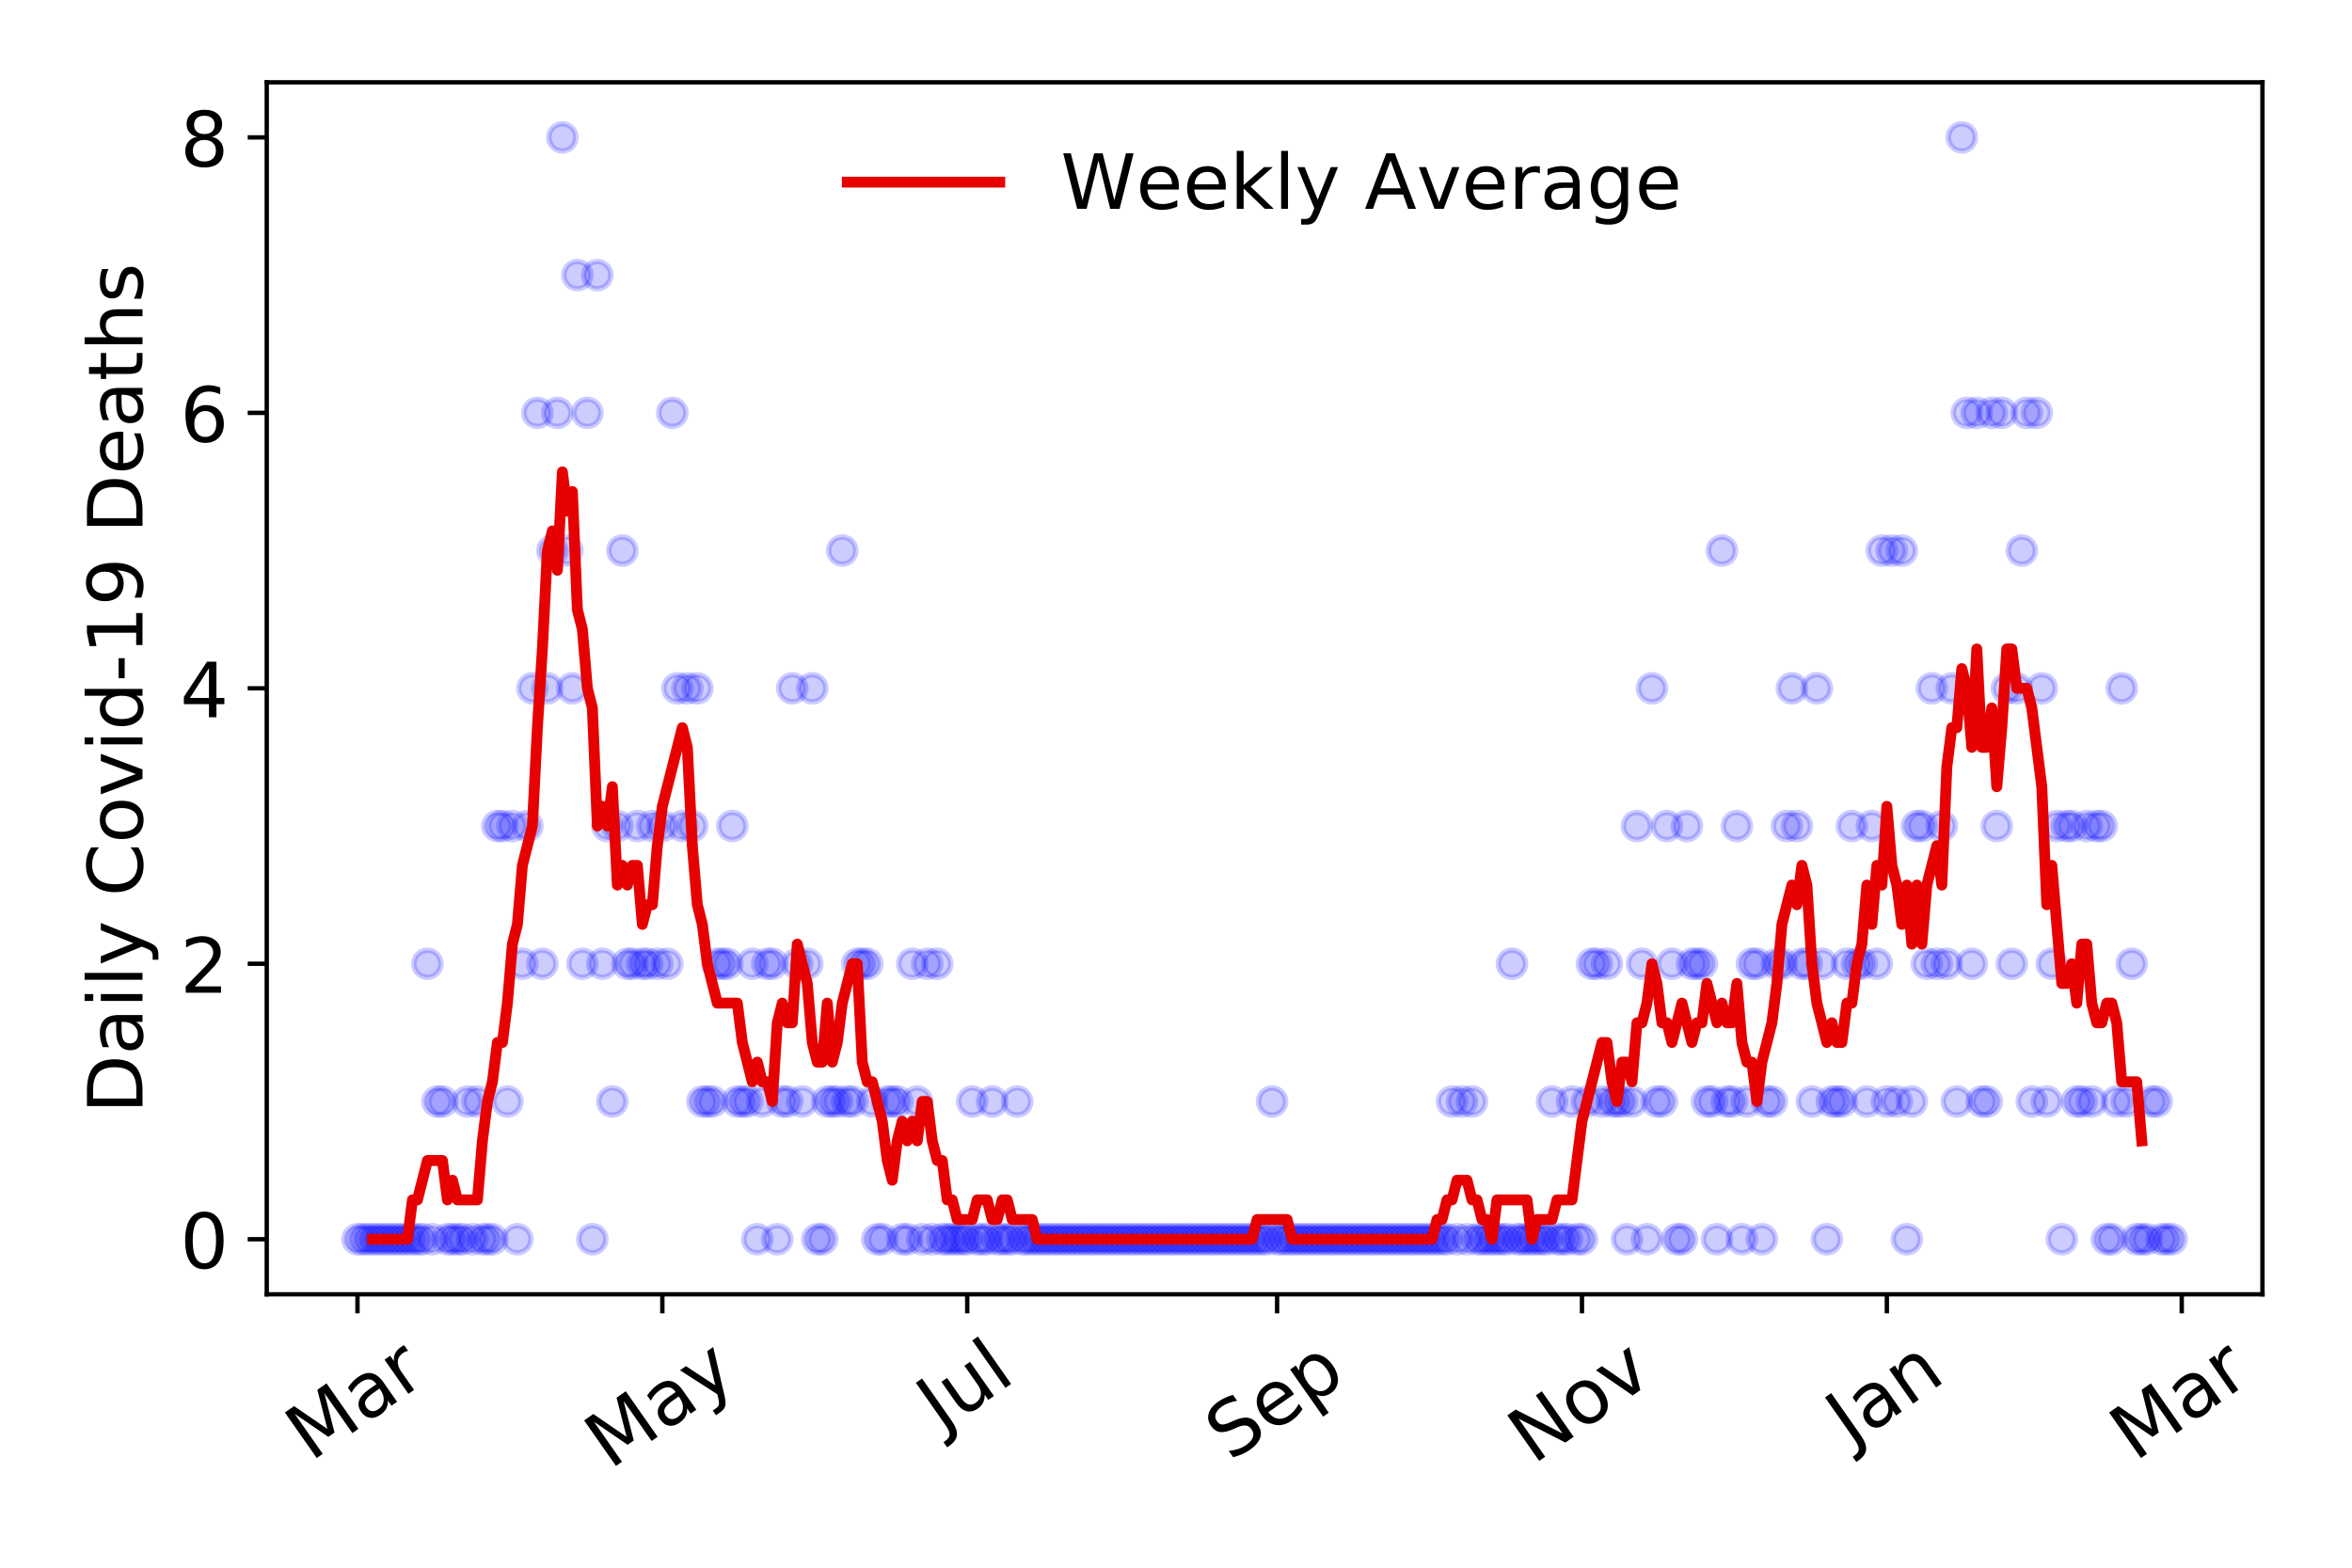 <?xml version="1.0" encoding="utf-8" standalone="no"?>
<!DOCTYPE svg PUBLIC "-//W3C//DTD SVG 1.1//EN"
  "http://www.w3.org/Graphics/SVG/1.1/DTD/svg11.dtd">
<!-- Created with matplotlib (https://matplotlib.org/) -->
<svg height="288pt" version="1.1" viewBox="0 0 432 288" width="432pt" xmlns="http://www.w3.org/2000/svg" xmlns:xlink="http://www.w3.org/1999/xlink">
 <defs>
  <style type="text/css">
*{stroke-linecap:butt;stroke-linejoin:round;}
  </style>
 </defs>
 <g id="figure_1">
  <g id="patch_1">
   <path d="M 0 288 
L 432 288 
L 432 0 
L 0 0 
z
" style="fill:#ffffff;"/>
  </g>
  <g id="axes_1">
   <g id="patch_2">
    <path d="M 48.995 237.778 
L 415.552 237.778 
L 415.552 15.12 
L 48.995 15.12 
z
" style="fill:#ffffff;"/>
   </g>
   <g id="matplotlib.axis_1">
    <g id="xtick_1">
     <g id="line2d_1">
      <defs>
       <path d="M 0 0 
L 0 3.5 
" id="m3be6f318a2" style="stroke:#000000;stroke-width:0.8;"/>
      </defs>
      <g>
       <use style="stroke:#000000;stroke-width:0.8;" x="65.657" xlink:href="#m3be6f318a2" y="237.778"/>
      </g>
     </g>
     <g id="text_1">
      <!-- Mar -->
      <defs>
       <path d="M 9.812 72.906 
L 24.516 72.906 
L 43.109 23.297 
L 61.812 72.906 
L 76.516 72.906 
L 76.516 0 
L 66.891 0 
L 66.891 64.016 
L 48.094 14.016 
L 38.188 14.016 
L 19.391 64.016 
L 19.391 0 
L 9.812 0 
z
" id="DejaVuSans-77"/>
       <path d="M 34.281 27.484 
Q 23.391 27.484 19.188 25 
Q 14.984 22.516 14.984 16.5 
Q 14.984 11.719 18.141 8.906 
Q 21.297 6.109 26.703 6.109 
Q 34.188 6.109 38.703 11.406 
Q 43.219 16.703 43.219 25.484 
L 43.219 27.484 
z
M 52.203 31.203 
L 52.203 0 
L 43.219 0 
L 43.219 8.297 
Q 40.141 3.328 35.547 0.953 
Q 30.953 -1.422 24.312 -1.422 
Q 15.922 -1.422 10.953 3.297 
Q 6 8.016 6 15.922 
Q 6 25.141 12.172 29.828 
Q 18.359 34.516 30.609 34.516 
L 43.219 34.516 
L 43.219 35.406 
Q 43.219 41.609 39.141 45 
Q 35.062 48.391 27.688 48.391 
Q 23 48.391 18.547 47.266 
Q 14.109 46.141 10.016 43.891 
L 10.016 52.203 
Q 14.938 54.109 19.578 55.047 
Q 24.219 56 28.609 56 
Q 40.484 56 46.344 49.844 
Q 52.203 43.703 52.203 31.203 
z
" id="DejaVuSans-97"/>
       <path d="M 41.109 46.297 
Q 39.594 47.172 37.812 47.578 
Q 36.031 48 33.891 48 
Q 26.266 48 22.188 43.047 
Q 18.109 38.094 18.109 28.812 
L 18.109 0 
L 9.078 0 
L 9.078 54.688 
L 18.109 54.688 
L 18.109 46.188 
Q 20.953 51.172 25.484 53.578 
Q 30.031 56 36.531 56 
Q 37.453 56 38.578 55.875 
Q 39.703 55.766 41.062 55.516 
z
" id="DejaVuSans-114"/>
      </defs>
      <g transform="translate(57.054 268.643)rotate(-35)scale(0.14 -0.14)">
       <use xlink:href="#DejaVuSans-77"/>
       <use x="86.279" xlink:href="#DejaVuSans-97"/>
       <use x="147.559" xlink:href="#DejaVuSans-114"/>
      </g>
     </g>
    </g>
    <g id="xtick_2">
     <g id="line2d_2">
      <g>
       <use style="stroke:#000000;stroke-width:0.8;" x="121.655" xlink:href="#m3be6f318a2" y="237.778"/>
      </g>
     </g>
     <g id="text_2">
      <!-- May -->
      <defs>
       <path d="M 32.172 -5.078 
Q 28.375 -14.844 24.75 -17.812 
Q 21.141 -20.797 15.094 -20.797 
L 7.906 -20.797 
L 7.906 -13.281 
L 13.188 -13.281 
Q 16.891 -13.281 18.938 -11.516 
Q 21 -9.766 23.484 -3.219 
L 25.094 0.875 
L 2.984 54.688 
L 12.5 54.688 
L 29.594 11.922 
L 46.688 54.688 
L 56.203 54.688 
z
" id="DejaVuSans-121"/>
      </defs>
      <g transform="translate(112.015 270.094)rotate(-35)scale(0.14 -0.14)">
       <use xlink:href="#DejaVuSans-77"/>
       <use x="86.279" xlink:href="#DejaVuSans-97"/>
       <use x="147.559" xlink:href="#DejaVuSans-121"/>
      </g>
     </g>
    </g>
    <g id="xtick_3">
     <g id="line2d_3">
      <g>
       <use style="stroke:#000000;stroke-width:0.8;" x="177.653" xlink:href="#m3be6f318a2" y="237.778"/>
      </g>
     </g>
     <g id="text_3">
      <!-- Jul -->
      <defs>
       <path d="M 9.812 72.906 
L 19.672 72.906 
L 19.672 5.078 
Q 19.672 -8.109 14.672 -14.062 
Q 9.672 -20.016 -1.422 -20.016 
L -5.172 -20.016 
L -5.172 -11.719 
L -2.094 -11.719 
Q 4.438 -11.719 7.125 -8.047 
Q 9.812 -4.391 9.812 5.078 
z
" id="DejaVuSans-74"/>
       <path d="M 8.5 21.578 
L 8.5 54.688 
L 17.484 54.688 
L 17.484 21.922 
Q 17.484 14.156 20.5 10.266 
Q 23.531 6.391 29.594 6.391 
Q 36.859 6.391 41.078 11.031 
Q 45.312 15.672 45.312 23.688 
L 45.312 54.688 
L 54.297 54.688 
L 54.297 0 
L 45.312 0 
L 45.312 8.406 
Q 42.047 3.422 37.719 1 
Q 33.406 -1.422 27.688 -1.422 
Q 18.266 -1.422 13.375 4.438 
Q 8.5 10.297 8.5 21.578 
z
M 31.109 56 
z
" id="DejaVuSans-117"/>
       <path d="M 9.422 75.984 
L 18.406 75.984 
L 18.406 0 
L 9.422 0 
z
" id="DejaVuSans-108"/>
      </defs>
      <g transform="translate(172.95 263.181)rotate(-35)scale(0.14 -0.14)">
       <use xlink:href="#DejaVuSans-74"/>
       <use x="29.492" xlink:href="#DejaVuSans-117"/>
       <use x="92.871" xlink:href="#DejaVuSans-108"/>
      </g>
     </g>
    </g>
    <g id="xtick_4">
     <g id="line2d_4">
      <g>
       <use style="stroke:#000000;stroke-width:0.8;" x="234.569" xlink:href="#m3be6f318a2" y="237.778"/>
      </g>
     </g>
     <g id="text_4">
      <!-- Sep -->
      <defs>
       <path d="M 53.516 70.516 
L 53.516 60.891 
Q 47.906 63.578 42.922 64.891 
Q 37.938 66.219 33.297 66.219 
Q 25.25 66.219 20.875 63.094 
Q 16.5 59.969 16.5 54.203 
Q 16.5 49.359 19.406 46.891 
Q 22.312 44.438 30.422 42.922 
L 36.375 41.703 
Q 47.406 39.594 52.656 34.297 
Q 57.906 29 57.906 20.125 
Q 57.906 9.516 50.797 4.047 
Q 43.703 -1.422 29.984 -1.422 
Q 24.812 -1.422 18.969 -0.25 
Q 13.141 0.922 6.891 3.219 
L 6.891 13.375 
Q 12.891 10.016 18.656 8.297 
Q 24.422 6.594 29.984 6.594 
Q 38.422 6.594 43.016 9.906 
Q 47.609 13.234 47.609 19.391 
Q 47.609 24.75 44.312 27.781 
Q 41.016 30.812 33.5 32.328 
L 27.484 33.5 
Q 16.453 35.688 11.516 40.375 
Q 6.594 45.062 6.594 53.422 
Q 6.594 63.094 13.406 68.656 
Q 20.219 74.219 32.172 74.219 
Q 37.312 74.219 42.625 73.281 
Q 47.953 72.359 53.516 70.516 
z
" id="DejaVuSans-83"/>
       <path d="M 56.203 29.594 
L 56.203 25.203 
L 14.891 25.203 
Q 15.484 15.922 20.484 11.062 
Q 25.484 6.203 34.422 6.203 
Q 39.594 6.203 44.453 7.469 
Q 49.312 8.734 54.109 11.281 
L 54.109 2.781 
Q 49.266 0.734 44.188 -0.344 
Q 39.109 -1.422 33.891 -1.422 
Q 20.797 -1.422 13.156 6.188 
Q 5.516 13.812 5.516 26.812 
Q 5.516 40.234 12.766 48.109 
Q 20.016 56 32.328 56 
Q 43.359 56 49.781 48.891 
Q 56.203 41.797 56.203 29.594 
z
M 47.219 32.234 
Q 47.125 39.594 43.094 43.984 
Q 39.062 48.391 32.422 48.391 
Q 24.906 48.391 20.391 44.141 
Q 15.875 39.891 15.188 32.172 
z
" id="DejaVuSans-101"/>
       <path d="M 18.109 8.203 
L 18.109 -20.797 
L 9.078 -20.797 
L 9.078 54.688 
L 18.109 54.688 
L 18.109 46.391 
Q 20.953 51.266 25.266 53.625 
Q 29.594 56 35.594 56 
Q 45.562 56 51.781 48.094 
Q 58.016 40.188 58.016 27.297 
Q 58.016 14.406 51.781 6.484 
Q 45.562 -1.422 35.594 -1.422 
Q 29.594 -1.422 25.266 0.953 
Q 20.953 3.328 18.109 8.203 
z
M 48.688 27.297 
Q 48.688 37.203 44.609 42.844 
Q 40.531 48.484 33.406 48.484 
Q 26.266 48.484 22.188 42.844 
Q 18.109 37.203 18.109 27.297 
Q 18.109 17.391 22.188 11.75 
Q 26.266 6.109 33.406 6.109 
Q 40.531 6.109 44.609 11.75 
Q 48.688 17.391 48.688 27.297 
z
" id="DejaVuSans-112"/>
      </defs>
      <g transform="translate(225.976 268.629)rotate(-35)scale(0.14 -0.14)">
       <use xlink:href="#DejaVuSans-83"/>
       <use x="63.477" xlink:href="#DejaVuSans-101"/>
       <use x="125" xlink:href="#DejaVuSans-112"/>
      </g>
     </g>
    </g>
    <g id="xtick_5">
     <g id="line2d_5">
      <g>
       <use style="stroke:#000000;stroke-width:0.8;" x="290.567" xlink:href="#m3be6f318a2" y="237.778"/>
      </g>
     </g>
     <g id="text_5">
      <!-- Nov -->
      <defs>
       <path d="M 9.812 72.906 
L 23.094 72.906 
L 55.422 11.922 
L 55.422 72.906 
L 64.984 72.906 
L 64.984 0 
L 51.703 0 
L 19.391 60.984 
L 19.391 0 
L 9.812 0 
z
" id="DejaVuSans-78"/>
       <path d="M 30.609 48.391 
Q 23.391 48.391 19.188 42.75 
Q 14.984 37.109 14.984 27.297 
Q 14.984 17.484 19.156 11.844 
Q 23.344 6.203 30.609 6.203 
Q 37.797 6.203 41.984 11.859 
Q 46.188 17.531 46.188 27.297 
Q 46.188 37.016 41.984 42.703 
Q 37.797 48.391 30.609 48.391 
z
M 30.609 56 
Q 42.328 56 49.016 48.375 
Q 55.719 40.766 55.719 27.297 
Q 55.719 13.875 49.016 6.219 
Q 42.328 -1.422 30.609 -1.422 
Q 18.844 -1.422 12.172 6.219 
Q 5.516 13.875 5.516 27.297 
Q 5.516 40.766 12.172 48.375 
Q 18.844 56 30.609 56 
z
" id="DejaVuSans-111"/>
       <path d="M 2.984 54.688 
L 12.5 54.688 
L 29.594 8.797 
L 46.688 54.688 
L 56.203 54.688 
L 35.688 0 
L 23.484 0 
z
" id="DejaVuSans-118"/>
      </defs>
      <g transform="translate(281.59 269.166)rotate(-35)scale(0.14 -0.14)">
       <use xlink:href="#DejaVuSans-78"/>
       <use x="74.805" xlink:href="#DejaVuSans-111"/>
       <use x="135.986" xlink:href="#DejaVuSans-118"/>
      </g>
     </g>
    </g>
    <g id="xtick_6">
     <g id="line2d_6">
      <g>
       <use style="stroke:#000000;stroke-width:0.8;" x="346.565" xlink:href="#m3be6f318a2" y="237.778"/>
      </g>
     </g>
     <g id="text_6">
      <!-- Jan -->
      <defs>
       <path d="M 54.891 33.016 
L 54.891 0 
L 45.906 0 
L 45.906 32.719 
Q 45.906 40.484 42.875 44.328 
Q 39.844 48.188 33.797 48.188 
Q 26.516 48.188 22.312 43.547 
Q 18.109 38.922 18.109 30.906 
L 18.109 0 
L 9.078 0 
L 9.078 54.688 
L 18.109 54.688 
L 18.109 46.188 
Q 21.344 51.125 25.703 53.562 
Q 30.078 56 35.797 56 
Q 45.219 56 50.047 50.172 
Q 54.891 44.344 54.891 33.016 
z
" id="DejaVuSans-110"/>
      </defs>
      <g transform="translate(339.941 265.871)rotate(-35)scale(0.14 -0.14)">
       <use xlink:href="#DejaVuSans-74"/>
       <use x="29.492" xlink:href="#DejaVuSans-97"/>
       <use x="90.771" xlink:href="#DejaVuSans-110"/>
      </g>
     </g>
    </g>
    <g id="xtick_7">
     <g id="line2d_7">
      <g>
       <use style="stroke:#000000;stroke-width:0.8;" x="400.727" xlink:href="#m3be6f318a2" y="237.778"/>
      </g>
     </g>
     <g id="text_7">
      <!-- Mar -->
      <g transform="translate(392.124 268.643)rotate(-35)scale(0.14 -0.14)">
       <use xlink:href="#DejaVuSans-77"/>
       <use x="86.279" xlink:href="#DejaVuSans-97"/>
       <use x="147.559" xlink:href="#DejaVuSans-114"/>
      </g>
     </g>
    </g>
   </g>
   <g id="matplotlib.axis_2">
    <g id="ytick_1">
     <g id="line2d_8">
      <defs>
       <path d="M 0 0 
L -3.5 0 
" id="me2ad716cdc" style="stroke:#000000;stroke-width:0.8;"/>
      </defs>
      <g>
       <use style="stroke:#000000;stroke-width:0.8;" x="48.995" xlink:href="#me2ad716cdc" y="227.657"/>
      </g>
     </g>
     <g id="text_8">
      <!-- 0 -->
      <defs>
       <path d="M 31.781 66.406 
Q 24.172 66.406 20.328 58.906 
Q 16.5 51.422 16.5 36.375 
Q 16.5 21.391 20.328 13.891 
Q 24.172 6.391 31.781 6.391 
Q 39.453 6.391 43.281 13.891 
Q 47.125 21.391 47.125 36.375 
Q 47.125 51.422 43.281 58.906 
Q 39.453 66.406 31.781 66.406 
z
M 31.781 74.219 
Q 44.047 74.219 50.516 64.516 
Q 56.984 54.828 56.984 36.375 
Q 56.984 17.969 50.516 8.266 
Q 44.047 -1.422 31.781 -1.422 
Q 19.531 -1.422 13.062 8.266 
Q 6.594 17.969 6.594 36.375 
Q 6.594 54.828 13.062 64.516 
Q 19.531 74.219 31.781 74.219 
z
" id="DejaVuSans-48"/>
      </defs>
      <g transform="translate(33.087 232.976)scale(0.14 -0.14)">
       <use xlink:href="#DejaVuSans-48"/>
      </g>
     </g>
    </g>
    <g id="ytick_2">
     <g id="line2d_9">
      <g>
       <use style="stroke:#000000;stroke-width:0.8;" x="48.995" xlink:href="#me2ad716cdc" y="177.053"/>
      </g>
     </g>
     <g id="text_9">
      <!-- 2 -->
      <defs>
       <path d="M 19.188 8.297 
L 53.609 8.297 
L 53.609 0 
L 7.328 0 
L 7.328 8.297 
Q 12.938 14.109 22.625 23.891 
Q 32.328 33.688 34.812 36.531 
Q 39.547 41.844 41.422 45.531 
Q 43.312 49.219 43.312 52.781 
Q 43.312 58.594 39.234 62.25 
Q 35.156 65.922 28.609 65.922 
Q 23.969 65.922 18.812 64.312 
Q 13.672 62.703 7.812 59.422 
L 7.812 69.391 
Q 13.766 71.781 18.938 73 
Q 24.125 74.219 28.422 74.219 
Q 39.75 74.219 46.484 68.547 
Q 53.219 62.891 53.219 53.422 
Q 53.219 48.922 51.531 44.891 
Q 49.859 40.875 45.406 35.406 
Q 44.188 33.984 37.641 27.219 
Q 31.109 20.453 19.188 8.297 
z
" id="DejaVuSans-50"/>
      </defs>
      <g transform="translate(33.087 182.372)scale(0.14 -0.14)">
       <use xlink:href="#DejaVuSans-50"/>
      </g>
     </g>
    </g>
    <g id="ytick_3">
     <g id="line2d_10">
      <g>
       <use style="stroke:#000000;stroke-width:0.8;" x="48.995" xlink:href="#me2ad716cdc" y="126.449"/>
      </g>
     </g>
     <g id="text_10">
      <!-- 4 -->
      <defs>
       <path d="M 37.797 64.312 
L 12.891 25.391 
L 37.797 25.391 
z
M 35.203 72.906 
L 47.609 72.906 
L 47.609 25.391 
L 58.016 25.391 
L 58.016 17.188 
L 47.609 17.188 
L 47.609 0 
L 37.797 0 
L 37.797 17.188 
L 4.891 17.188 
L 4.891 26.703 
z
" id="DejaVuSans-52"/>
      </defs>
      <g transform="translate(33.087 131.768)scale(0.14 -0.14)">
       <use xlink:href="#DejaVuSans-52"/>
      </g>
     </g>
    </g>
    <g id="ytick_4">
     <g id="line2d_11">
      <g>
       <use style="stroke:#000000;stroke-width:0.8;" x="48.995" xlink:href="#me2ad716cdc" y="75.845"/>
      </g>
     </g>
     <g id="text_11">
      <!-- 6 -->
      <defs>
       <path d="M 33.016 40.375 
Q 26.375 40.375 22.484 35.828 
Q 18.609 31.297 18.609 23.391 
Q 18.609 15.531 22.484 10.953 
Q 26.375 6.391 33.016 6.391 
Q 39.656 6.391 43.531 10.953 
Q 47.406 15.531 47.406 23.391 
Q 47.406 31.297 43.531 35.828 
Q 39.656 40.375 33.016 40.375 
z
M 52.594 71.297 
L 52.594 62.312 
Q 48.875 64.062 45.094 64.984 
Q 41.312 65.922 37.594 65.922 
Q 27.828 65.922 22.672 59.328 
Q 17.531 52.734 16.797 39.406 
Q 19.672 43.656 24.016 45.922 
Q 28.375 48.188 33.594 48.188 
Q 44.578 48.188 50.953 41.516 
Q 57.328 34.859 57.328 23.391 
Q 57.328 12.156 50.688 5.359 
Q 44.047 -1.422 33.016 -1.422 
Q 20.359 -1.422 13.672 8.266 
Q 6.984 17.969 6.984 36.375 
Q 6.984 53.656 15.188 63.938 
Q 23.391 74.219 37.203 74.219 
Q 40.922 74.219 44.703 73.484 
Q 48.484 72.75 52.594 71.297 
z
" id="DejaVuSans-54"/>
      </defs>
      <g transform="translate(33.087 81.164)scale(0.14 -0.14)">
       <use xlink:href="#DejaVuSans-54"/>
      </g>
     </g>
    </g>
    <g id="ytick_5">
     <g id="line2d_12">
      <g>
       <use style="stroke:#000000;stroke-width:0.8;" x="48.995" xlink:href="#me2ad716cdc" y="25.241"/>
      </g>
     </g>
     <g id="text_12">
      <!-- 8 -->
      <defs>
       <path d="M 31.781 34.625 
Q 24.75 34.625 20.719 30.859 
Q 16.703 27.094 16.703 20.516 
Q 16.703 13.922 20.719 10.156 
Q 24.75 6.391 31.781 6.391 
Q 38.812 6.391 42.859 10.172 
Q 46.922 13.969 46.922 20.516 
Q 46.922 27.094 42.891 30.859 
Q 38.875 34.625 31.781 34.625 
z
M 21.922 38.812 
Q 15.578 40.375 12.031 44.719 
Q 8.5 49.078 8.5 55.328 
Q 8.5 64.062 14.719 69.141 
Q 20.953 74.219 31.781 74.219 
Q 42.672 74.219 48.875 69.141 
Q 55.078 64.062 55.078 55.328 
Q 55.078 49.078 51.531 44.719 
Q 48 40.375 41.703 38.812 
Q 48.828 37.156 52.797 32.312 
Q 56.781 27.484 56.781 20.516 
Q 56.781 9.906 50.312 4.234 
Q 43.844 -1.422 31.781 -1.422 
Q 19.734 -1.422 13.25 4.234 
Q 6.781 9.906 6.781 20.516 
Q 6.781 27.484 10.781 32.312 
Q 14.797 37.156 21.922 38.812 
z
M 18.312 54.391 
Q 18.312 48.734 21.844 45.562 
Q 25.391 42.391 31.781 42.391 
Q 38.141 42.391 41.719 45.562 
Q 45.312 48.734 45.312 54.391 
Q 45.312 60.062 41.719 63.234 
Q 38.141 66.406 31.781 66.406 
Q 25.391 66.406 21.844 63.234 
Q 18.312 60.062 18.312 54.391 
z
" id="DejaVuSans-56"/>
      </defs>
      <g transform="translate(33.087 30.56)scale(0.14 -0.14)">
       <use xlink:href="#DejaVuSans-56"/>
      </g>
     </g>
    </g>
    <g id="text_13">
     <!-- Daily Covid-19 Deaths -->
     <defs>
      <path d="M 19.672 64.797 
L 19.672 8.109 
L 31.594 8.109 
Q 46.688 8.109 53.688 14.938 
Q 60.688 21.781 60.688 36.531 
Q 60.688 51.172 53.688 57.984 
Q 46.688 64.797 31.594 64.797 
z
M 9.812 72.906 
L 30.078 72.906 
Q 51.266 72.906 61.172 64.094 
Q 71.094 55.281 71.094 36.531 
Q 71.094 17.672 61.125 8.828 
Q 51.172 0 30.078 0 
L 9.812 0 
z
" id="DejaVuSans-68"/>
      <path d="M 9.422 54.688 
L 18.406 54.688 
L 18.406 0 
L 9.422 0 
z
M 9.422 75.984 
L 18.406 75.984 
L 18.406 64.594 
L 9.422 64.594 
z
" id="DejaVuSans-105"/>
      <path id="DejaVuSans-32"/>
      <path d="M 64.406 67.281 
L 64.406 56.891 
Q 59.422 61.531 53.781 63.812 
Q 48.141 66.109 41.797 66.109 
Q 29.297 66.109 22.656 58.469 
Q 16.016 50.828 16.016 36.375 
Q 16.016 21.969 22.656 14.328 
Q 29.297 6.688 41.797 6.688 
Q 48.141 6.688 53.781 8.984 
Q 59.422 11.281 64.406 15.922 
L 64.406 5.609 
Q 59.234 2.094 53.438 0.328 
Q 47.656 -1.422 41.219 -1.422 
Q 24.656 -1.422 15.125 8.703 
Q 5.609 18.844 5.609 36.375 
Q 5.609 53.953 15.125 64.078 
Q 24.656 74.219 41.219 74.219 
Q 47.75 74.219 53.531 72.484 
Q 59.328 70.75 64.406 67.281 
z
" id="DejaVuSans-67"/>
      <path d="M 45.406 46.391 
L 45.406 75.984 
L 54.391 75.984 
L 54.391 0 
L 45.406 0 
L 45.406 8.203 
Q 42.578 3.328 38.25 0.953 
Q 33.938 -1.422 27.875 -1.422 
Q 17.969 -1.422 11.734 6.484 
Q 5.516 14.406 5.516 27.297 
Q 5.516 40.188 11.734 48.094 
Q 17.969 56 27.875 56 
Q 33.938 56 38.25 53.625 
Q 42.578 51.266 45.406 46.391 
z
M 14.797 27.297 
Q 14.797 17.391 18.875 11.75 
Q 22.953 6.109 30.078 6.109 
Q 37.203 6.109 41.297 11.75 
Q 45.406 17.391 45.406 27.297 
Q 45.406 37.203 41.297 42.844 
Q 37.203 48.484 30.078 48.484 
Q 22.953 48.484 18.875 42.844 
Q 14.797 37.203 14.797 27.297 
z
" id="DejaVuSans-100"/>
      <path d="M 4.891 31.391 
L 31.203 31.391 
L 31.203 23.391 
L 4.891 23.391 
z
" id="DejaVuSans-45"/>
      <path d="M 12.406 8.297 
L 28.516 8.297 
L 28.516 63.922 
L 10.984 60.406 
L 10.984 69.391 
L 28.422 72.906 
L 38.281 72.906 
L 38.281 8.297 
L 54.391 8.297 
L 54.391 0 
L 12.406 0 
z
" id="DejaVuSans-49"/>
      <path d="M 10.984 1.516 
L 10.984 10.5 
Q 14.703 8.734 18.5 7.812 
Q 22.312 6.891 25.984 6.891 
Q 35.75 6.891 40.891 13.453 
Q 46.047 20.016 46.781 33.406 
Q 43.953 29.203 39.594 26.953 
Q 35.25 24.703 29.984 24.703 
Q 19.047 24.703 12.672 31.312 
Q 6.297 37.938 6.297 49.422 
Q 6.297 60.641 12.938 67.422 
Q 19.578 74.219 30.609 74.219 
Q 43.266 74.219 49.922 64.516 
Q 56.594 54.828 56.594 36.375 
Q 56.594 19.141 48.406 8.859 
Q 40.234 -1.422 26.422 -1.422 
Q 22.703 -1.422 18.891 -0.688 
Q 15.094 0.047 10.984 1.516 
z
M 30.609 32.422 
Q 37.25 32.422 41.125 36.953 
Q 45.016 41.5 45.016 49.422 
Q 45.016 57.281 41.125 61.844 
Q 37.25 66.406 30.609 66.406 
Q 23.969 66.406 20.094 61.844 
Q 16.219 57.281 16.219 49.422 
Q 16.219 41.5 20.094 36.953 
Q 23.969 32.422 30.609 32.422 
z
" id="DejaVuSans-57"/>
      <path d="M 18.312 70.219 
L 18.312 54.688 
L 36.812 54.688 
L 36.812 47.703 
L 18.312 47.703 
L 18.312 18.016 
Q 18.312 11.328 20.141 9.422 
Q 21.969 7.516 27.594 7.516 
L 36.812 7.516 
L 36.812 0 
L 27.594 0 
Q 17.188 0 13.234 3.875 
Q 9.281 7.766 9.281 18.016 
L 9.281 47.703 
L 2.688 47.703 
L 2.688 54.688 
L 9.281 54.688 
L 9.281 70.219 
z
" id="DejaVuSans-116"/>
      <path d="M 54.891 33.016 
L 54.891 0 
L 45.906 0 
L 45.906 32.719 
Q 45.906 40.484 42.875 44.328 
Q 39.844 48.188 33.797 48.188 
Q 26.516 48.188 22.312 43.547 
Q 18.109 38.922 18.109 30.906 
L 18.109 0 
L 9.078 0 
L 9.078 75.984 
L 18.109 75.984 
L 18.109 46.188 
Q 21.344 51.125 25.703 53.562 
Q 30.078 56 35.797 56 
Q 45.219 56 50.047 50.172 
Q 54.891 44.344 54.891 33.016 
z
" id="DejaVuSans-104"/>
      <path d="M 44.281 53.078 
L 44.281 44.578 
Q 40.484 46.531 36.375 47.5 
Q 32.281 48.484 27.875 48.484 
Q 21.188 48.484 17.844 46.438 
Q 14.5 44.391 14.5 40.281 
Q 14.5 37.156 16.891 35.375 
Q 19.281 33.594 26.516 31.984 
L 29.594 31.297 
Q 39.156 29.25 43.188 25.516 
Q 47.219 21.781 47.219 15.094 
Q 47.219 7.469 41.188 3.016 
Q 35.156 -1.422 24.609 -1.422 
Q 20.219 -1.422 15.453 -0.562 
Q 10.688 0.297 5.422 2 
L 5.422 11.281 
Q 10.406 8.688 15.234 7.391 
Q 20.062 6.109 24.812 6.109 
Q 31.156 6.109 34.562 8.281 
Q 37.984 10.453 37.984 14.406 
Q 37.984 18.062 35.516 20.016 
Q 33.062 21.969 24.703 23.781 
L 21.578 24.516 
Q 13.234 26.266 9.516 29.906 
Q 5.812 33.547 5.812 39.891 
Q 5.812 47.609 11.281 51.797 
Q 16.75 56 26.812 56 
Q 31.781 56 36.172 55.266 
Q 40.578 54.547 44.281 53.078 
z
" id="DejaVuSans-115"/>
     </defs>
     <g transform="translate(26.176 204.56)rotate(-90)scale(0.14 -0.14)">
      <use xlink:href="#DejaVuSans-68"/>
      <use x="77.002" xlink:href="#DejaVuSans-97"/>
      <use x="138.281" xlink:href="#DejaVuSans-105"/>
      <use x="166.064" xlink:href="#DejaVuSans-108"/>
      <use x="193.848" xlink:href="#DejaVuSans-121"/>
      <use x="253.027" xlink:href="#DejaVuSans-32"/>
      <use x="284.814" xlink:href="#DejaVuSans-67"/>
      <use x="354.639" xlink:href="#DejaVuSans-111"/>
      <use x="415.82" xlink:href="#DejaVuSans-118"/>
      <use x="475" xlink:href="#DejaVuSans-105"/>
      <use x="502.783" xlink:href="#DejaVuSans-100"/>
      <use x="566.26" xlink:href="#DejaVuSans-45"/>
      <use x="602.344" xlink:href="#DejaVuSans-49"/>
      <use x="665.967" xlink:href="#DejaVuSans-57"/>
      <use x="729.59" xlink:href="#DejaVuSans-32"/>
      <use x="761.377" xlink:href="#DejaVuSans-68"/>
      <use x="838.379" xlink:href="#DejaVuSans-101"/>
      <use x="899.902" xlink:href="#DejaVuSans-97"/>
      <use x="961.182" xlink:href="#DejaVuSans-116"/>
      <use x="1000.391" xlink:href="#DejaVuSans-104"/>
      <use x="1063.77" xlink:href="#DejaVuSans-115"/>
     </g>
    </g>
   </g>
   <g id="line2d_13">
    <defs>
     <path d="M 0 2.5 
C 0.663 2.5 1.299 2.237 1.768 1.768 
C 2.237 1.299 2.5 0.663 2.5 0 
C 2.5 -0.663 2.237 -1.299 1.768 -1.768 
C 1.299 -2.237 0.663 -2.5 0 -2.5 
C -0.663 -2.5 -1.299 -2.237 -1.768 -1.768 
C -2.237 -1.299 -2.5 -0.663 -2.5 0 
C -2.5 0.663 -2.237 1.299 -1.768 1.768 
C -1.299 2.237 -0.663 2.5 0 2.5 
z
" id="m2e38acf301" style="stroke:#0000ff;stroke-opacity:0.2;"/>
    </defs>
    <g clip-path="url(#p75f3e0c4a4)">
     <use style="fill:#0000ff;fill-opacity:0.2;stroke:#0000ff;stroke-opacity:0.2;" x="65.657" xlink:href="#m2e38acf301" y="227.657"/>
     <use style="fill:#0000ff;fill-opacity:0.2;stroke:#0000ff;stroke-opacity:0.2;" x="66.575" xlink:href="#m2e38acf301" y="227.657"/>
     <use style="fill:#0000ff;fill-opacity:0.2;stroke:#0000ff;stroke-opacity:0.2;" x="67.493" xlink:href="#m2e38acf301" y="227.657"/>
     <use style="fill:#0000ff;fill-opacity:0.2;stroke:#0000ff;stroke-opacity:0.2;" x="68.411" xlink:href="#m2e38acf301" y="227.657"/>
     <use style="fill:#0000ff;fill-opacity:0.2;stroke:#0000ff;stroke-opacity:0.2;" x="69.329" xlink:href="#m2e38acf301" y="227.657"/>
     <use style="fill:#0000ff;fill-opacity:0.2;stroke:#0000ff;stroke-opacity:0.2;" x="70.247" xlink:href="#m2e38acf301" y="227.657"/>
     <use style="fill:#0000ff;fill-opacity:0.2;stroke:#0000ff;stroke-opacity:0.2;" x="71.165" xlink:href="#m2e38acf301" y="227.657"/>
     <use style="fill:#0000ff;fill-opacity:0.2;stroke:#0000ff;stroke-opacity:0.2;" x="72.083" xlink:href="#m2e38acf301" y="227.657"/>
     <use style="fill:#0000ff;fill-opacity:0.2;stroke:#0000ff;stroke-opacity:0.2;" x="73.001" xlink:href="#m2e38acf301" y="227.657"/>
     <use style="fill:#0000ff;fill-opacity:0.2;stroke:#0000ff;stroke-opacity:0.2;" x="73.919" xlink:href="#m2e38acf301" y="227.657"/>
     <use style="fill:#0000ff;fill-opacity:0.2;stroke:#0000ff;stroke-opacity:0.2;" x="74.837" xlink:href="#m2e38acf301" y="227.657"/>
     <use style="fill:#0000ff;fill-opacity:0.2;stroke:#0000ff;stroke-opacity:0.2;" x="75.755" xlink:href="#m2e38acf301" y="227.657"/>
     <use style="fill:#0000ff;fill-opacity:0.2;stroke:#0000ff;stroke-opacity:0.2;" x="76.673" xlink:href="#m2e38acf301" y="227.657"/>
     <use style="fill:#0000ff;fill-opacity:0.2;stroke:#0000ff;stroke-opacity:0.2;" x="77.591" xlink:href="#m2e38acf301" y="227.657"/>
     <use style="fill:#0000ff;fill-opacity:0.2;stroke:#0000ff;stroke-opacity:0.2;" x="78.509" xlink:href="#m2e38acf301" y="177.053"/>
     <use style="fill:#0000ff;fill-opacity:0.2;stroke:#0000ff;stroke-opacity:0.2;" x="79.427" xlink:href="#m2e38acf301" y="227.657"/>
     <use style="fill:#0000ff;fill-opacity:0.2;stroke:#0000ff;stroke-opacity:0.2;" x="80.345" xlink:href="#m2e38acf301" y="202.355"/>
     <use style="fill:#0000ff;fill-opacity:0.2;stroke:#0000ff;stroke-opacity:0.2;" x="81.263" xlink:href="#m2e38acf301" y="202.355"/>
     <use style="fill:#0000ff;fill-opacity:0.2;stroke:#0000ff;stroke-opacity:0.2;" x="82.181" xlink:href="#m2e38acf301" y="227.657"/>
     <use style="fill:#0000ff;fill-opacity:0.2;stroke:#0000ff;stroke-opacity:0.2;" x="83.099" xlink:href="#m2e38acf301" y="227.657"/>
     <use style="fill:#0000ff;fill-opacity:0.2;stroke:#0000ff;stroke-opacity:0.2;" x="84.017" xlink:href="#m2e38acf301" y="227.657"/>
     <use style="fill:#0000ff;fill-opacity:0.2;stroke:#0000ff;stroke-opacity:0.2;" x="84.935" xlink:href="#m2e38acf301" y="227.657"/>
     <use style="fill:#0000ff;fill-opacity:0.2;stroke:#0000ff;stroke-opacity:0.2;" x="85.853" xlink:href="#m2e38acf301" y="202.355"/>
     <use style="fill:#0000ff;fill-opacity:0.2;stroke:#0000ff;stroke-opacity:0.2;" x="86.771" xlink:href="#m2e38acf301" y="227.657"/>
     <use style="fill:#0000ff;fill-opacity:0.2;stroke:#0000ff;stroke-opacity:0.2;" x="87.689" xlink:href="#m2e38acf301" y="202.355"/>
     <use style="fill:#0000ff;fill-opacity:0.2;stroke:#0000ff;stroke-opacity:0.2;" x="88.607" xlink:href="#m2e38acf301" y="227.657"/>
     <use style="fill:#0000ff;fill-opacity:0.2;stroke:#0000ff;stroke-opacity:0.2;" x="89.525" xlink:href="#m2e38acf301" y="227.657"/>
     <use style="fill:#0000ff;fill-opacity:0.2;stroke:#0000ff;stroke-opacity:0.2;" x="90.443" xlink:href="#m2e38acf301" y="227.657"/>
     <use style="fill:#0000ff;fill-opacity:0.2;stroke:#0000ff;stroke-opacity:0.2;" x="91.361" xlink:href="#m2e38acf301" y="151.751"/>
     <use style="fill:#0000ff;fill-opacity:0.2;stroke:#0000ff;stroke-opacity:0.2;" x="92.279" xlink:href="#m2e38acf301" y="151.751"/>
     <use style="fill:#0000ff;fill-opacity:0.2;stroke:#0000ff;stroke-opacity:0.2;" x="93.197" xlink:href="#m2e38acf301" y="202.355"/>
     <use style="fill:#0000ff;fill-opacity:0.2;stroke:#0000ff;stroke-opacity:0.2;" x="94.115" xlink:href="#m2e38acf301" y="151.751"/>
     <use style="fill:#0000ff;fill-opacity:0.2;stroke:#0000ff;stroke-opacity:0.2;" x="95.033" xlink:href="#m2e38acf301" y="227.657"/>
     <use style="fill:#0000ff;fill-opacity:0.2;stroke:#0000ff;stroke-opacity:0.2;" x="95.951" xlink:href="#m2e38acf301" y="177.053"/>
     <use style="fill:#0000ff;fill-opacity:0.2;stroke:#0000ff;stroke-opacity:0.2;" x="96.869" xlink:href="#m2e38acf301" y="151.751"/>
     <use style="fill:#0000ff;fill-opacity:0.2;stroke:#0000ff;stroke-opacity:0.2;" x="97.787" xlink:href="#m2e38acf301" y="126.449"/>
     <use style="fill:#0000ff;fill-opacity:0.2;stroke:#0000ff;stroke-opacity:0.2;" x="98.705" xlink:href="#m2e38acf301" y="75.845"/>
     <use style="fill:#0000ff;fill-opacity:0.2;stroke:#0000ff;stroke-opacity:0.2;" x="99.623" xlink:href="#m2e38acf301" y="177.053"/>
     <use style="fill:#0000ff;fill-opacity:0.2;stroke:#0000ff;stroke-opacity:0.2;" x="100.541" xlink:href="#m2e38acf301" y="126.449"/>
     <use style="fill:#0000ff;fill-opacity:0.2;stroke:#0000ff;stroke-opacity:0.2;" x="101.459" xlink:href="#m2e38acf301" y="101.147"/>
     <use style="fill:#0000ff;fill-opacity:0.2;stroke:#0000ff;stroke-opacity:0.2;" x="102.377" xlink:href="#m2e38acf301" y="75.845"/>
     <use style="fill:#0000ff;fill-opacity:0.2;stroke:#0000ff;stroke-opacity:0.2;" x="103.295" xlink:href="#m2e38acf301" y="25.241"/>
     <use style="fill:#0000ff;fill-opacity:0.2;stroke:#0000ff;stroke-opacity:0.2;" x="104.213" xlink:href="#m2e38acf301" y="101.147"/>
     <use style="fill:#0000ff;fill-opacity:0.2;stroke:#0000ff;stroke-opacity:0.2;" x="105.131" xlink:href="#m2e38acf301" y="126.449"/>
     <use style="fill:#0000ff;fill-opacity:0.2;stroke:#0000ff;stroke-opacity:0.2;" x="106.049" xlink:href="#m2e38acf301" y="50.543"/>
     <use style="fill:#0000ff;fill-opacity:0.2;stroke:#0000ff;stroke-opacity:0.2;" x="106.967" xlink:href="#m2e38acf301" y="177.053"/>
     <use style="fill:#0000ff;fill-opacity:0.2;stroke:#0000ff;stroke-opacity:0.2;" x="107.885" xlink:href="#m2e38acf301" y="75.845"/>
     <use style="fill:#0000ff;fill-opacity:0.2;stroke:#0000ff;stroke-opacity:0.2;" x="108.803" xlink:href="#m2e38acf301" y="227.657"/>
     <use style="fill:#0000ff;fill-opacity:0.2;stroke:#0000ff;stroke-opacity:0.2;" x="109.721" xlink:href="#m2e38acf301" y="50.543"/>
     <use style="fill:#0000ff;fill-opacity:0.2;stroke:#0000ff;stroke-opacity:0.2;" x="110.639" xlink:href="#m2e38acf301" y="177.053"/>
     <use style="fill:#0000ff;fill-opacity:0.2;stroke:#0000ff;stroke-opacity:0.2;" x="111.557" xlink:href="#m2e38acf301" y="151.751"/>
     <use style="fill:#0000ff;fill-opacity:0.2;stroke:#0000ff;stroke-opacity:0.2;" x="112.475" xlink:href="#m2e38acf301" y="202.355"/>
     <use style="fill:#0000ff;fill-opacity:0.2;stroke:#0000ff;stroke-opacity:0.2;" x="113.393" xlink:href="#m2e38acf301" y="151.751"/>
     <use style="fill:#0000ff;fill-opacity:0.2;stroke:#0000ff;stroke-opacity:0.2;" x="114.311" xlink:href="#m2e38acf301" y="101.147"/>
     <use style="fill:#0000ff;fill-opacity:0.2;stroke:#0000ff;stroke-opacity:0.2;" x="115.229" xlink:href="#m2e38acf301" y="177.053"/>
     <use style="fill:#0000ff;fill-opacity:0.2;stroke:#0000ff;stroke-opacity:0.2;" x="116.147" xlink:href="#m2e38acf301" y="177.053"/>
     <use style="fill:#0000ff;fill-opacity:0.2;stroke:#0000ff;stroke-opacity:0.2;" x="117.065" xlink:href="#m2e38acf301" y="151.751"/>
     <use style="fill:#0000ff;fill-opacity:0.2;stroke:#0000ff;stroke-opacity:0.2;" x="117.983" xlink:href="#m2e38acf301" y="177.053"/>
     <use style="fill:#0000ff;fill-opacity:0.2;stroke:#0000ff;stroke-opacity:0.2;" x="118.901" xlink:href="#m2e38acf301" y="177.053"/>
     <use style="fill:#0000ff;fill-opacity:0.2;stroke:#0000ff;stroke-opacity:0.2;" x="119.819" xlink:href="#m2e38acf301" y="151.751"/>
     <use style="fill:#0000ff;fill-opacity:0.2;stroke:#0000ff;stroke-opacity:0.2;" x="120.737" xlink:href="#m2e38acf301" y="177.053"/>
     <use style="fill:#0000ff;fill-opacity:0.2;stroke:#0000ff;stroke-opacity:0.2;" x="121.655" xlink:href="#m2e38acf301" y="151.751"/>
     <use style="fill:#0000ff;fill-opacity:0.2;stroke:#0000ff;stroke-opacity:0.2;" x="122.573" xlink:href="#m2e38acf301" y="177.053"/>
     <use style="fill:#0000ff;fill-opacity:0.2;stroke:#0000ff;stroke-opacity:0.2;" x="123.491" xlink:href="#m2e38acf301" y="75.845"/>
     <use style="fill:#0000ff;fill-opacity:0.2;stroke:#0000ff;stroke-opacity:0.2;" x="124.409" xlink:href="#m2e38acf301" y="126.449"/>
     <use style="fill:#0000ff;fill-opacity:0.2;stroke:#0000ff;stroke-opacity:0.2;" x="125.327" xlink:href="#m2e38acf301" y="151.751"/>
     <use style="fill:#0000ff;fill-opacity:0.2;stroke:#0000ff;stroke-opacity:0.2;" x="126.245" xlink:href="#m2e38acf301" y="126.449"/>
     <use style="fill:#0000ff;fill-opacity:0.2;stroke:#0000ff;stroke-opacity:0.2;" x="127.163" xlink:href="#m2e38acf301" y="151.751"/>
     <use style="fill:#0000ff;fill-opacity:0.2;stroke:#0000ff;stroke-opacity:0.2;" x="128.081" xlink:href="#m2e38acf301" y="126.449"/>
     <use style="fill:#0000ff;fill-opacity:0.2;stroke:#0000ff;stroke-opacity:0.2;" x="128.999" xlink:href="#m2e38acf301" y="202.355"/>
     <use style="fill:#0000ff;fill-opacity:0.2;stroke:#0000ff;stroke-opacity:0.2;" x="129.917" xlink:href="#m2e38acf301" y="202.355"/>
     <use style="fill:#0000ff;fill-opacity:0.2;stroke:#0000ff;stroke-opacity:0.2;" x="130.835" xlink:href="#m2e38acf301" y="202.355"/>
     <use style="fill:#0000ff;fill-opacity:0.2;stroke:#0000ff;stroke-opacity:0.2;" x="131.753" xlink:href="#m2e38acf301" y="177.053"/>
     <use style="fill:#0000ff;fill-opacity:0.2;stroke:#0000ff;stroke-opacity:0.2;" x="132.671" xlink:href="#m2e38acf301" y="177.053"/>
     <use style="fill:#0000ff;fill-opacity:0.2;stroke:#0000ff;stroke-opacity:0.2;" x="133.589" xlink:href="#m2e38acf301" y="177.053"/>
     <use style="fill:#0000ff;fill-opacity:0.2;stroke:#0000ff;stroke-opacity:0.2;" x="134.507" xlink:href="#m2e38acf301" y="151.751"/>
     <use style="fill:#0000ff;fill-opacity:0.2;stroke:#0000ff;stroke-opacity:0.2;" x="135.425" xlink:href="#m2e38acf301" y="202.355"/>
     <use style="fill:#0000ff;fill-opacity:0.2;stroke:#0000ff;stroke-opacity:0.2;" x="136.343" xlink:href="#m2e38acf301" y="202.355"/>
     <use style="fill:#0000ff;fill-opacity:0.2;stroke:#0000ff;stroke-opacity:0.2;" x="137.261" xlink:href="#m2e38acf301" y="202.355"/>
     <use style="fill:#0000ff;fill-opacity:0.2;stroke:#0000ff;stroke-opacity:0.2;" x="138.179" xlink:href="#m2e38acf301" y="177.053"/>
     <use style="fill:#0000ff;fill-opacity:0.2;stroke:#0000ff;stroke-opacity:0.2;" x="139.097" xlink:href="#m2e38acf301" y="227.657"/>
     <use style="fill:#0000ff;fill-opacity:0.2;stroke:#0000ff;stroke-opacity:0.2;" x="140.015" xlink:href="#m2e38acf301" y="202.355"/>
     <use style="fill:#0000ff;fill-opacity:0.2;stroke:#0000ff;stroke-opacity:0.2;" x="140.933" xlink:href="#m2e38acf301" y="177.053"/>
     <use style="fill:#0000ff;fill-opacity:0.2;stroke:#0000ff;stroke-opacity:0.2;" x="141.851" xlink:href="#m2e38acf301" y="177.053"/>
     <use style="fill:#0000ff;fill-opacity:0.2;stroke:#0000ff;stroke-opacity:0.2;" x="142.769" xlink:href="#m2e38acf301" y="227.657"/>
     <use style="fill:#0000ff;fill-opacity:0.2;stroke:#0000ff;stroke-opacity:0.2;" x="143.687" xlink:href="#m2e38acf301" y="202.355"/>
     <use style="fill:#0000ff;fill-opacity:0.2;stroke:#0000ff;stroke-opacity:0.2;" x="144.605" xlink:href="#m2e38acf301" y="202.355"/>
     <use style="fill:#0000ff;fill-opacity:0.2;stroke:#0000ff;stroke-opacity:0.2;" x="145.523" xlink:href="#m2e38acf301" y="126.449"/>
     <use style="fill:#0000ff;fill-opacity:0.2;stroke:#0000ff;stroke-opacity:0.2;" x="146.441" xlink:href="#m2e38acf301" y="177.053"/>
     <use style="fill:#0000ff;fill-opacity:0.2;stroke:#0000ff;stroke-opacity:0.2;" x="147.359" xlink:href="#m2e38acf301" y="202.355"/>
     <use style="fill:#0000ff;fill-opacity:0.2;stroke:#0000ff;stroke-opacity:0.2;" x="148.277" xlink:href="#m2e38acf301" y="177.053"/>
     <use style="fill:#0000ff;fill-opacity:0.2;stroke:#0000ff;stroke-opacity:0.2;" x="149.195" xlink:href="#m2e38acf301" y="126.449"/>
     <use style="fill:#0000ff;fill-opacity:0.2;stroke:#0000ff;stroke-opacity:0.2;" x="150.113" xlink:href="#m2e38acf301" y="227.657"/>
     <use style="fill:#0000ff;fill-opacity:0.2;stroke:#0000ff;stroke-opacity:0.2;" x="151.031" xlink:href="#m2e38acf301" y="227.657"/>
     <use style="fill:#0000ff;fill-opacity:0.2;stroke:#0000ff;stroke-opacity:0.2;" x="151.949" xlink:href="#m2e38acf301" y="202.355"/>
     <use style="fill:#0000ff;fill-opacity:0.2;stroke:#0000ff;stroke-opacity:0.2;" x="152.867" xlink:href="#m2e38acf301" y="202.355"/>
     <use style="fill:#0000ff;fill-opacity:0.2;stroke:#0000ff;stroke-opacity:0.2;" x="153.785" xlink:href="#m2e38acf301" y="202.355"/>
     <use style="fill:#0000ff;fill-opacity:0.2;stroke:#0000ff;stroke-opacity:0.2;" x="154.703" xlink:href="#m2e38acf301" y="101.147"/>
     <use style="fill:#0000ff;fill-opacity:0.2;stroke:#0000ff;stroke-opacity:0.2;" x="155.621" xlink:href="#m2e38acf301" y="202.355"/>
     <use style="fill:#0000ff;fill-opacity:0.2;stroke:#0000ff;stroke-opacity:0.2;" x="156.539" xlink:href="#m2e38acf301" y="202.355"/>
     <use style="fill:#0000ff;fill-opacity:0.2;stroke:#0000ff;stroke-opacity:0.2;" x="157.457" xlink:href="#m2e38acf301" y="177.053"/>
     <use style="fill:#0000ff;fill-opacity:0.2;stroke:#0000ff;stroke-opacity:0.2;" x="158.375" xlink:href="#m2e38acf301" y="177.053"/>
     <use style="fill:#0000ff;fill-opacity:0.2;stroke:#0000ff;stroke-opacity:0.2;" x="159.293" xlink:href="#m2e38acf301" y="177.053"/>
     <use style="fill:#0000ff;fill-opacity:0.2;stroke:#0000ff;stroke-opacity:0.2;" x="160.211" xlink:href="#m2e38acf301" y="202.355"/>
     <use style="fill:#0000ff;fill-opacity:0.2;stroke:#0000ff;stroke-opacity:0.2;" x="161.129" xlink:href="#m2e38acf301" y="227.657"/>
     <use style="fill:#0000ff;fill-opacity:0.2;stroke:#0000ff;stroke-opacity:0.2;" x="162.047" xlink:href="#m2e38acf301" y="227.657"/>
     <use style="fill:#0000ff;fill-opacity:0.2;stroke:#0000ff;stroke-opacity:0.2;" x="162.965" xlink:href="#m2e38acf301" y="202.355"/>
     <use style="fill:#0000ff;fill-opacity:0.2;stroke:#0000ff;stroke-opacity:0.2;" x="163.883" xlink:href="#m2e38acf301" y="202.355"/>
     <use style="fill:#0000ff;fill-opacity:0.2;stroke:#0000ff;stroke-opacity:0.2;" x="164.801" xlink:href="#m2e38acf301" y="202.355"/>
     <use style="fill:#0000ff;fill-opacity:0.2;stroke:#0000ff;stroke-opacity:0.2;" x="165.719" xlink:href="#m2e38acf301" y="227.657"/>
     <use style="fill:#0000ff;fill-opacity:0.2;stroke:#0000ff;stroke-opacity:0.2;" x="166.637" xlink:href="#m2e38acf301" y="227.657"/>
     <use style="fill:#0000ff;fill-opacity:0.2;stroke:#0000ff;stroke-opacity:0.2;" x="167.555" xlink:href="#m2e38acf301" y="177.053"/>
     <use style="fill:#0000ff;fill-opacity:0.2;stroke:#0000ff;stroke-opacity:0.2;" x="168.473" xlink:href="#m2e38acf301" y="202.355"/>
     <use style="fill:#0000ff;fill-opacity:0.2;stroke:#0000ff;stroke-opacity:0.2;" x="169.391" xlink:href="#m2e38acf301" y="227.657"/>
     <use style="fill:#0000ff;fill-opacity:0.2;stroke:#0000ff;stroke-opacity:0.2;" x="170.309" xlink:href="#m2e38acf301" y="177.053"/>
     <use style="fill:#0000ff;fill-opacity:0.2;stroke:#0000ff;stroke-opacity:0.2;" x="171.227" xlink:href="#m2e38acf301" y="227.657"/>
     <use style="fill:#0000ff;fill-opacity:0.2;stroke:#0000ff;stroke-opacity:0.2;" x="172.145" xlink:href="#m2e38acf301" y="177.053"/>
     <use style="fill:#0000ff;fill-opacity:0.2;stroke:#0000ff;stroke-opacity:0.2;" x="173.063" xlink:href="#m2e38acf301" y="227.657"/>
     <use style="fill:#0000ff;fill-opacity:0.2;stroke:#0000ff;stroke-opacity:0.2;" x="173.981" xlink:href="#m2e38acf301" y="227.657"/>
     <use style="fill:#0000ff;fill-opacity:0.2;stroke:#0000ff;stroke-opacity:0.2;" x="174.899" xlink:href="#m2e38acf301" y="227.657"/>
     <use style="fill:#0000ff;fill-opacity:0.2;stroke:#0000ff;stroke-opacity:0.2;" x="175.817" xlink:href="#m2e38acf301" y="227.657"/>
     <use style="fill:#0000ff;fill-opacity:0.2;stroke:#0000ff;stroke-opacity:0.2;" x="176.735" xlink:href="#m2e38acf301" y="227.657"/>
     <use style="fill:#0000ff;fill-opacity:0.2;stroke:#0000ff;stroke-opacity:0.2;" x="177.653" xlink:href="#m2e38acf301" y="227.657"/>
     <use style="fill:#0000ff;fill-opacity:0.2;stroke:#0000ff;stroke-opacity:0.2;" x="178.571" xlink:href="#m2e38acf301" y="202.355"/>
     <use style="fill:#0000ff;fill-opacity:0.2;stroke:#0000ff;stroke-opacity:0.2;" x="179.489" xlink:href="#m2e38acf301" y="227.657"/>
     <use style="fill:#0000ff;fill-opacity:0.2;stroke:#0000ff;stroke-opacity:0.2;" x="180.407" xlink:href="#m2e38acf301" y="227.657"/>
     <use style="fill:#0000ff;fill-opacity:0.2;stroke:#0000ff;stroke-opacity:0.2;" x="181.325" xlink:href="#m2e38acf301" y="227.657"/>
     <use style="fill:#0000ff;fill-opacity:0.2;stroke:#0000ff;stroke-opacity:0.2;" x="182.243" xlink:href="#m2e38acf301" y="202.355"/>
     <use style="fill:#0000ff;fill-opacity:0.2;stroke:#0000ff;stroke-opacity:0.2;" x="183.161" xlink:href="#m2e38acf301" y="227.657"/>
     <use style="fill:#0000ff;fill-opacity:0.2;stroke:#0000ff;stroke-opacity:0.2;" x="184.079" xlink:href="#m2e38acf301" y="227.657"/>
     <use style="fill:#0000ff;fill-opacity:0.2;stroke:#0000ff;stroke-opacity:0.2;" x="184.997" xlink:href="#m2e38acf301" y="227.657"/>
     <use style="fill:#0000ff;fill-opacity:0.2;stroke:#0000ff;stroke-opacity:0.2;" x="185.915" xlink:href="#m2e38acf301" y="227.657"/>
     <use style="fill:#0000ff;fill-opacity:0.2;stroke:#0000ff;stroke-opacity:0.2;" x="186.833" xlink:href="#m2e38acf301" y="202.355"/>
     <use style="fill:#0000ff;fill-opacity:0.2;stroke:#0000ff;stroke-opacity:0.2;" x="187.751" xlink:href="#m2e38acf301" y="227.657"/>
     <use style="fill:#0000ff;fill-opacity:0.2;stroke:#0000ff;stroke-opacity:0.2;" x="188.669" xlink:href="#m2e38acf301" y="227.657"/>
     <use style="fill:#0000ff;fill-opacity:0.2;stroke:#0000ff;stroke-opacity:0.2;" x="189.587" xlink:href="#m2e38acf301" y="227.657"/>
     <use style="fill:#0000ff;fill-opacity:0.2;stroke:#0000ff;stroke-opacity:0.2;" x="190.505" xlink:href="#m2e38acf301" y="227.657"/>
     <use style="fill:#0000ff;fill-opacity:0.2;stroke:#0000ff;stroke-opacity:0.2;" x="191.423" xlink:href="#m2e38acf301" y="227.657"/>
     <use style="fill:#0000ff;fill-opacity:0.2;stroke:#0000ff;stroke-opacity:0.2;" x="192.341" xlink:href="#m2e38acf301" y="227.657"/>
     <use style="fill:#0000ff;fill-opacity:0.2;stroke:#0000ff;stroke-opacity:0.2;" x="193.259" xlink:href="#m2e38acf301" y="227.657"/>
     <use style="fill:#0000ff;fill-opacity:0.2;stroke:#0000ff;stroke-opacity:0.2;" x="194.177" xlink:href="#m2e38acf301" y="227.657"/>
     <use style="fill:#0000ff;fill-opacity:0.2;stroke:#0000ff;stroke-opacity:0.2;" x="195.095" xlink:href="#m2e38acf301" y="227.657"/>
     <use style="fill:#0000ff;fill-opacity:0.2;stroke:#0000ff;stroke-opacity:0.2;" x="196.013" xlink:href="#m2e38acf301" y="227.657"/>
     <use style="fill:#0000ff;fill-opacity:0.2;stroke:#0000ff;stroke-opacity:0.2;" x="196.931" xlink:href="#m2e38acf301" y="227.657"/>
     <use style="fill:#0000ff;fill-opacity:0.2;stroke:#0000ff;stroke-opacity:0.2;" x="197.849" xlink:href="#m2e38acf301" y="227.657"/>
     <use style="fill:#0000ff;fill-opacity:0.2;stroke:#0000ff;stroke-opacity:0.2;" x="198.767" xlink:href="#m2e38acf301" y="227.657"/>
     <use style="fill:#0000ff;fill-opacity:0.2;stroke:#0000ff;stroke-opacity:0.2;" x="199.685" xlink:href="#m2e38acf301" y="227.657"/>
     <use style="fill:#0000ff;fill-opacity:0.2;stroke:#0000ff;stroke-opacity:0.2;" x="200.603" xlink:href="#m2e38acf301" y="227.657"/>
     <use style="fill:#0000ff;fill-opacity:0.2;stroke:#0000ff;stroke-opacity:0.2;" x="201.521" xlink:href="#m2e38acf301" y="227.657"/>
     <use style="fill:#0000ff;fill-opacity:0.2;stroke:#0000ff;stroke-opacity:0.2;" x="202.439" xlink:href="#m2e38acf301" y="227.657"/>
     <use style="fill:#0000ff;fill-opacity:0.2;stroke:#0000ff;stroke-opacity:0.2;" x="203.357" xlink:href="#m2e38acf301" y="227.657"/>
     <use style="fill:#0000ff;fill-opacity:0.2;stroke:#0000ff;stroke-opacity:0.2;" x="204.275" xlink:href="#m2e38acf301" y="227.657"/>
     <use style="fill:#0000ff;fill-opacity:0.2;stroke:#0000ff;stroke-opacity:0.2;" x="205.193" xlink:href="#m2e38acf301" y="227.657"/>
     <use style="fill:#0000ff;fill-opacity:0.2;stroke:#0000ff;stroke-opacity:0.2;" x="206.111" xlink:href="#m2e38acf301" y="227.657"/>
     <use style="fill:#0000ff;fill-opacity:0.2;stroke:#0000ff;stroke-opacity:0.2;" x="207.029" xlink:href="#m2e38acf301" y="227.657"/>
     <use style="fill:#0000ff;fill-opacity:0.2;stroke:#0000ff;stroke-opacity:0.2;" x="207.947" xlink:href="#m2e38acf301" y="227.657"/>
     <use style="fill:#0000ff;fill-opacity:0.2;stroke:#0000ff;stroke-opacity:0.2;" x="208.865" xlink:href="#m2e38acf301" y="227.657"/>
     <use style="fill:#0000ff;fill-opacity:0.2;stroke:#0000ff;stroke-opacity:0.2;" x="209.783" xlink:href="#m2e38acf301" y="227.657"/>
     <use style="fill:#0000ff;fill-opacity:0.2;stroke:#0000ff;stroke-opacity:0.2;" x="210.701" xlink:href="#m2e38acf301" y="227.657"/>
     <use style="fill:#0000ff;fill-opacity:0.2;stroke:#0000ff;stroke-opacity:0.2;" x="211.619" xlink:href="#m2e38acf301" y="227.657"/>
     <use style="fill:#0000ff;fill-opacity:0.2;stroke:#0000ff;stroke-opacity:0.2;" x="212.537" xlink:href="#m2e38acf301" y="227.657"/>
     <use style="fill:#0000ff;fill-opacity:0.2;stroke:#0000ff;stroke-opacity:0.2;" x="213.455" xlink:href="#m2e38acf301" y="227.657"/>
     <use style="fill:#0000ff;fill-opacity:0.2;stroke:#0000ff;stroke-opacity:0.2;" x="214.373" xlink:href="#m2e38acf301" y="227.657"/>
     <use style="fill:#0000ff;fill-opacity:0.2;stroke:#0000ff;stroke-opacity:0.2;" x="215.291" xlink:href="#m2e38acf301" y="227.657"/>
     <use style="fill:#0000ff;fill-opacity:0.2;stroke:#0000ff;stroke-opacity:0.2;" x="216.209" xlink:href="#m2e38acf301" y="227.657"/>
     <use style="fill:#0000ff;fill-opacity:0.2;stroke:#0000ff;stroke-opacity:0.2;" x="217.127" xlink:href="#m2e38acf301" y="227.657"/>
     <use style="fill:#0000ff;fill-opacity:0.2;stroke:#0000ff;stroke-opacity:0.2;" x="218.045" xlink:href="#m2e38acf301" y="227.657"/>
     <use style="fill:#0000ff;fill-opacity:0.2;stroke:#0000ff;stroke-opacity:0.2;" x="218.963" xlink:href="#m2e38acf301" y="227.657"/>
     <use style="fill:#0000ff;fill-opacity:0.2;stroke:#0000ff;stroke-opacity:0.2;" x="219.881" xlink:href="#m2e38acf301" y="227.657"/>
     <use style="fill:#0000ff;fill-opacity:0.2;stroke:#0000ff;stroke-opacity:0.2;" x="220.799" xlink:href="#m2e38acf301" y="227.657"/>
     <use style="fill:#0000ff;fill-opacity:0.2;stroke:#0000ff;stroke-opacity:0.2;" x="221.717" xlink:href="#m2e38acf301" y="227.657"/>
     <use style="fill:#0000ff;fill-opacity:0.2;stroke:#0000ff;stroke-opacity:0.2;" x="222.635" xlink:href="#m2e38acf301" y="227.657"/>
     <use style="fill:#0000ff;fill-opacity:0.2;stroke:#0000ff;stroke-opacity:0.2;" x="223.553" xlink:href="#m2e38acf301" y="227.657"/>
     <use style="fill:#0000ff;fill-opacity:0.2;stroke:#0000ff;stroke-opacity:0.2;" x="224.471" xlink:href="#m2e38acf301" y="227.657"/>
     <use style="fill:#0000ff;fill-opacity:0.2;stroke:#0000ff;stroke-opacity:0.2;" x="225.389" xlink:href="#m2e38acf301" y="227.657"/>
     <use style="fill:#0000ff;fill-opacity:0.2;stroke:#0000ff;stroke-opacity:0.2;" x="226.307" xlink:href="#m2e38acf301" y="227.657"/>
     <use style="fill:#0000ff;fill-opacity:0.2;stroke:#0000ff;stroke-opacity:0.2;" x="227.225" xlink:href="#m2e38acf301" y="227.657"/>
     <use style="fill:#0000ff;fill-opacity:0.2;stroke:#0000ff;stroke-opacity:0.2;" x="228.143" xlink:href="#m2e38acf301" y="227.657"/>
     <use style="fill:#0000ff;fill-opacity:0.2;stroke:#0000ff;stroke-opacity:0.2;" x="229.061" xlink:href="#m2e38acf301" y="227.657"/>
     <use style="fill:#0000ff;fill-opacity:0.2;stroke:#0000ff;stroke-opacity:0.2;" x="229.979" xlink:href="#m2e38acf301" y="227.657"/>
     <use style="fill:#0000ff;fill-opacity:0.2;stroke:#0000ff;stroke-opacity:0.2;" x="230.897" xlink:href="#m2e38acf301" y="227.657"/>
     <use style="fill:#0000ff;fill-opacity:0.2;stroke:#0000ff;stroke-opacity:0.2;" x="231.815" xlink:href="#m2e38acf301" y="227.657"/>
     <use style="fill:#0000ff;fill-opacity:0.2;stroke:#0000ff;stroke-opacity:0.2;" x="232.733" xlink:href="#m2e38acf301" y="227.657"/>
     <use style="fill:#0000ff;fill-opacity:0.2;stroke:#0000ff;stroke-opacity:0.2;" x="233.651" xlink:href="#m2e38acf301" y="202.355"/>
     <use style="fill:#0000ff;fill-opacity:0.2;stroke:#0000ff;stroke-opacity:0.2;" x="234.569" xlink:href="#m2e38acf301" y="227.657"/>
     <use style="fill:#0000ff;fill-opacity:0.2;stroke:#0000ff;stroke-opacity:0.2;" x="235.487" xlink:href="#m2e38acf301" y="227.657"/>
     <use style="fill:#0000ff;fill-opacity:0.2;stroke:#0000ff;stroke-opacity:0.2;" x="236.405" xlink:href="#m2e38acf301" y="227.657"/>
     <use style="fill:#0000ff;fill-opacity:0.2;stroke:#0000ff;stroke-opacity:0.2;" x="237.323" xlink:href="#m2e38acf301" y="227.657"/>
     <use style="fill:#0000ff;fill-opacity:0.2;stroke:#0000ff;stroke-opacity:0.2;" x="238.241" xlink:href="#m2e38acf301" y="227.657"/>
     <use style="fill:#0000ff;fill-opacity:0.2;stroke:#0000ff;stroke-opacity:0.2;" x="239.159" xlink:href="#m2e38acf301" y="227.657"/>
     <use style="fill:#0000ff;fill-opacity:0.2;stroke:#0000ff;stroke-opacity:0.2;" x="240.077" xlink:href="#m2e38acf301" y="227.657"/>
     <use style="fill:#0000ff;fill-opacity:0.2;stroke:#0000ff;stroke-opacity:0.2;" x="240.995" xlink:href="#m2e38acf301" y="227.657"/>
     <use style="fill:#0000ff;fill-opacity:0.2;stroke:#0000ff;stroke-opacity:0.2;" x="241.913" xlink:href="#m2e38acf301" y="227.657"/>
     <use style="fill:#0000ff;fill-opacity:0.2;stroke:#0000ff;stroke-opacity:0.2;" x="242.831" xlink:href="#m2e38acf301" y="227.657"/>
     <use style="fill:#0000ff;fill-opacity:0.2;stroke:#0000ff;stroke-opacity:0.2;" x="243.749" xlink:href="#m2e38acf301" y="227.657"/>
     <use style="fill:#0000ff;fill-opacity:0.2;stroke:#0000ff;stroke-opacity:0.2;" x="244.667" xlink:href="#m2e38acf301" y="227.657"/>
     <use style="fill:#0000ff;fill-opacity:0.2;stroke:#0000ff;stroke-opacity:0.2;" x="245.585" xlink:href="#m2e38acf301" y="227.657"/>
     <use style="fill:#0000ff;fill-opacity:0.2;stroke:#0000ff;stroke-opacity:0.2;" x="246.503" xlink:href="#m2e38acf301" y="227.657"/>
     <use style="fill:#0000ff;fill-opacity:0.2;stroke:#0000ff;stroke-opacity:0.2;" x="247.421" xlink:href="#m2e38acf301" y="227.657"/>
     <use style="fill:#0000ff;fill-opacity:0.2;stroke:#0000ff;stroke-opacity:0.2;" x="248.339" xlink:href="#m2e38acf301" y="227.657"/>
     <use style="fill:#0000ff;fill-opacity:0.2;stroke:#0000ff;stroke-opacity:0.2;" x="249.257" xlink:href="#m2e38acf301" y="227.657"/>
     <use style="fill:#0000ff;fill-opacity:0.2;stroke:#0000ff;stroke-opacity:0.2;" x="250.175" xlink:href="#m2e38acf301" y="227.657"/>
     <use style="fill:#0000ff;fill-opacity:0.2;stroke:#0000ff;stroke-opacity:0.2;" x="251.093" xlink:href="#m2e38acf301" y="227.657"/>
     <use style="fill:#0000ff;fill-opacity:0.2;stroke:#0000ff;stroke-opacity:0.2;" x="252.011" xlink:href="#m2e38acf301" y="227.657"/>
     <use style="fill:#0000ff;fill-opacity:0.2;stroke:#0000ff;stroke-opacity:0.2;" x="252.929" xlink:href="#m2e38acf301" y="227.657"/>
     <use style="fill:#0000ff;fill-opacity:0.2;stroke:#0000ff;stroke-opacity:0.2;" x="253.847" xlink:href="#m2e38acf301" y="227.657"/>
     <use style="fill:#0000ff;fill-opacity:0.2;stroke:#0000ff;stroke-opacity:0.2;" x="254.765" xlink:href="#m2e38acf301" y="227.657"/>
     <use style="fill:#0000ff;fill-opacity:0.2;stroke:#0000ff;stroke-opacity:0.2;" x="255.683" xlink:href="#m2e38acf301" y="227.657"/>
     <use style="fill:#0000ff;fill-opacity:0.2;stroke:#0000ff;stroke-opacity:0.2;" x="256.601" xlink:href="#m2e38acf301" y="227.657"/>
     <use style="fill:#0000ff;fill-opacity:0.2;stroke:#0000ff;stroke-opacity:0.2;" x="257.519" xlink:href="#m2e38acf301" y="227.657"/>
     <use style="fill:#0000ff;fill-opacity:0.2;stroke:#0000ff;stroke-opacity:0.2;" x="258.437" xlink:href="#m2e38acf301" y="227.657"/>
     <use style="fill:#0000ff;fill-opacity:0.2;stroke:#0000ff;stroke-opacity:0.2;" x="259.355" xlink:href="#m2e38acf301" y="227.657"/>
     <use style="fill:#0000ff;fill-opacity:0.2;stroke:#0000ff;stroke-opacity:0.2;" x="260.273" xlink:href="#m2e38acf301" y="227.657"/>
     <use style="fill:#0000ff;fill-opacity:0.2;stroke:#0000ff;stroke-opacity:0.2;" x="261.191" xlink:href="#m2e38acf301" y="227.657"/>
     <use style="fill:#0000ff;fill-opacity:0.2;stroke:#0000ff;stroke-opacity:0.2;" x="262.109" xlink:href="#m2e38acf301" y="227.657"/>
     <use style="fill:#0000ff;fill-opacity:0.2;stroke:#0000ff;stroke-opacity:0.2;" x="263.027" xlink:href="#m2e38acf301" y="227.657"/>
     <use style="fill:#0000ff;fill-opacity:0.2;stroke:#0000ff;stroke-opacity:0.2;" x="263.945" xlink:href="#m2e38acf301" y="227.657"/>
     <use style="fill:#0000ff;fill-opacity:0.2;stroke:#0000ff;stroke-opacity:0.2;" x="264.863" xlink:href="#m2e38acf301" y="227.657"/>
     <use style="fill:#0000ff;fill-opacity:0.2;stroke:#0000ff;stroke-opacity:0.2;" x="265.781" xlink:href="#m2e38acf301" y="227.657"/>
     <use style="fill:#0000ff;fill-opacity:0.2;stroke:#0000ff;stroke-opacity:0.2;" x="266.699" xlink:href="#m2e38acf301" y="202.355"/>
     <use style="fill:#0000ff;fill-opacity:0.2;stroke:#0000ff;stroke-opacity:0.2;" x="267.617" xlink:href="#m2e38acf301" y="227.657"/>
     <use style="fill:#0000ff;fill-opacity:0.2;stroke:#0000ff;stroke-opacity:0.2;" x="268.535" xlink:href="#m2e38acf301" y="202.355"/>
     <use style="fill:#0000ff;fill-opacity:0.2;stroke:#0000ff;stroke-opacity:0.2;" x="269.453" xlink:href="#m2e38acf301" y="227.657"/>
     <use style="fill:#0000ff;fill-opacity:0.2;stroke:#0000ff;stroke-opacity:0.2;" x="270.371" xlink:href="#m2e38acf301" y="202.355"/>
     <use style="fill:#0000ff;fill-opacity:0.2;stroke:#0000ff;stroke-opacity:0.2;" x="271.289" xlink:href="#m2e38acf301" y="227.657"/>
     <use style="fill:#0000ff;fill-opacity:0.2;stroke:#0000ff;stroke-opacity:0.2;" x="272.207" xlink:href="#m2e38acf301" y="227.657"/>
     <use style="fill:#0000ff;fill-opacity:0.2;stroke:#0000ff;stroke-opacity:0.2;" x="273.125" xlink:href="#m2e38acf301" y="227.657"/>
     <use style="fill:#0000ff;fill-opacity:0.2;stroke:#0000ff;stroke-opacity:0.2;" x="274.043" xlink:href="#m2e38acf301" y="227.657"/>
     <use style="fill:#0000ff;fill-opacity:0.2;stroke:#0000ff;stroke-opacity:0.2;" x="274.961" xlink:href="#m2e38acf301" y="227.657"/>
     <use style="fill:#0000ff;fill-opacity:0.2;stroke:#0000ff;stroke-opacity:0.2;" x="275.879" xlink:href="#m2e38acf301" y="227.657"/>
     <use style="fill:#0000ff;fill-opacity:0.2;stroke:#0000ff;stroke-opacity:0.2;" x="276.797" xlink:href="#m2e38acf301" y="227.657"/>
     <use style="fill:#0000ff;fill-opacity:0.2;stroke:#0000ff;stroke-opacity:0.2;" x="277.715" xlink:href="#m2e38acf301" y="177.053"/>
     <use style="fill:#0000ff;fill-opacity:0.2;stroke:#0000ff;stroke-opacity:0.2;" x="278.633" xlink:href="#m2e38acf301" y="227.657"/>
     <use style="fill:#0000ff;fill-opacity:0.2;stroke:#0000ff;stroke-opacity:0.2;" x="279.551" xlink:href="#m2e38acf301" y="227.657"/>
     <use style="fill:#0000ff;fill-opacity:0.2;stroke:#0000ff;stroke-opacity:0.2;" x="280.469" xlink:href="#m2e38acf301" y="227.657"/>
     <use style="fill:#0000ff;fill-opacity:0.2;stroke:#0000ff;stroke-opacity:0.2;" x="281.387" xlink:href="#m2e38acf301" y="227.657"/>
     <use style="fill:#0000ff;fill-opacity:0.2;stroke:#0000ff;stroke-opacity:0.2;" x="282.305" xlink:href="#m2e38acf301" y="227.657"/>
     <use style="fill:#0000ff;fill-opacity:0.2;stroke:#0000ff;stroke-opacity:0.2;" x="283.223" xlink:href="#m2e38acf301" y="227.657"/>
     <use style="fill:#0000ff;fill-opacity:0.2;stroke:#0000ff;stroke-opacity:0.2;" x="284.141" xlink:href="#m2e38acf301" y="227.657"/>
     <use style="fill:#0000ff;fill-opacity:0.2;stroke:#0000ff;stroke-opacity:0.2;" x="285.059" xlink:href="#m2e38acf301" y="202.355"/>
     <use style="fill:#0000ff;fill-opacity:0.2;stroke:#0000ff;stroke-opacity:0.2;" x="285.977" xlink:href="#m2e38acf301" y="227.657"/>
     <use style="fill:#0000ff;fill-opacity:0.2;stroke:#0000ff;stroke-opacity:0.2;" x="286.895" xlink:href="#m2e38acf301" y="227.657"/>
     <use style="fill:#0000ff;fill-opacity:0.2;stroke:#0000ff;stroke-opacity:0.2;" x="287.813" xlink:href="#m2e38acf301" y="227.657"/>
     <use style="fill:#0000ff;fill-opacity:0.2;stroke:#0000ff;stroke-opacity:0.2;" x="288.731" xlink:href="#m2e38acf301" y="202.355"/>
     <use style="fill:#0000ff;fill-opacity:0.2;stroke:#0000ff;stroke-opacity:0.2;" x="289.649" xlink:href="#m2e38acf301" y="227.657"/>
     <use style="fill:#0000ff;fill-opacity:0.2;stroke:#0000ff;stroke-opacity:0.2;" x="290.567" xlink:href="#m2e38acf301" y="227.657"/>
     <use style="fill:#0000ff;fill-opacity:0.2;stroke:#0000ff;stroke-opacity:0.2;" x="291.485" xlink:href="#m2e38acf301" y="202.355"/>
     <use style="fill:#0000ff;fill-opacity:0.2;stroke:#0000ff;stroke-opacity:0.2;" x="292.403" xlink:href="#m2e38acf301" y="177.053"/>
     <use style="fill:#0000ff;fill-opacity:0.2;stroke:#0000ff;stroke-opacity:0.2;" x="293.321" xlink:href="#m2e38acf301" y="177.053"/>
     <use style="fill:#0000ff;fill-opacity:0.2;stroke:#0000ff;stroke-opacity:0.2;" x="294.239" xlink:href="#m2e38acf301" y="202.355"/>
     <use style="fill:#0000ff;fill-opacity:0.2;stroke:#0000ff;stroke-opacity:0.2;" x="295.157" xlink:href="#m2e38acf301" y="177.053"/>
     <use style="fill:#0000ff;fill-opacity:0.2;stroke:#0000ff;stroke-opacity:0.2;" x="296.075" xlink:href="#m2e38acf301" y="202.355"/>
     <use style="fill:#0000ff;fill-opacity:0.2;stroke:#0000ff;stroke-opacity:0.2;" x="296.993" xlink:href="#m2e38acf301" y="202.355"/>
     <use style="fill:#0000ff;fill-opacity:0.2;stroke:#0000ff;stroke-opacity:0.2;" x="297.911" xlink:href="#m2e38acf301" y="202.355"/>
     <use style="fill:#0000ff;fill-opacity:0.2;stroke:#0000ff;stroke-opacity:0.2;" x="298.829" xlink:href="#m2e38acf301" y="227.657"/>
     <use style="fill:#0000ff;fill-opacity:0.2;stroke:#0000ff;stroke-opacity:0.2;" x="299.747" xlink:href="#m2e38acf301" y="202.355"/>
     <use style="fill:#0000ff;fill-opacity:0.2;stroke:#0000ff;stroke-opacity:0.2;" x="300.665" xlink:href="#m2e38acf301" y="151.751"/>
     <use style="fill:#0000ff;fill-opacity:0.2;stroke:#0000ff;stroke-opacity:0.2;" x="301.583" xlink:href="#m2e38acf301" y="177.053"/>
     <use style="fill:#0000ff;fill-opacity:0.2;stroke:#0000ff;stroke-opacity:0.2;" x="302.501" xlink:href="#m2e38acf301" y="227.657"/>
     <use style="fill:#0000ff;fill-opacity:0.2;stroke:#0000ff;stroke-opacity:0.2;" x="303.419" xlink:href="#m2e38acf301" y="126.449"/>
     <use style="fill:#0000ff;fill-opacity:0.2;stroke:#0000ff;stroke-opacity:0.2;" x="304.337" xlink:href="#m2e38acf301" y="202.355"/>
     <use style="fill:#0000ff;fill-opacity:0.2;stroke:#0000ff;stroke-opacity:0.2;" x="305.255" xlink:href="#m2e38acf301" y="202.355"/>
     <use style="fill:#0000ff;fill-opacity:0.2;stroke:#0000ff;stroke-opacity:0.2;" x="306.173" xlink:href="#m2e38acf301" y="151.751"/>
     <use style="fill:#0000ff;fill-opacity:0.2;stroke:#0000ff;stroke-opacity:0.2;" x="307.091" xlink:href="#m2e38acf301" y="177.053"/>
     <use style="fill:#0000ff;fill-opacity:0.2;stroke:#0000ff;stroke-opacity:0.2;" x="308.009" xlink:href="#m2e38acf301" y="227.657"/>
     <use style="fill:#0000ff;fill-opacity:0.2;stroke:#0000ff;stroke-opacity:0.2;" x="308.927" xlink:href="#m2e38acf301" y="227.657"/>
     <use style="fill:#0000ff;fill-opacity:0.2;stroke:#0000ff;stroke-opacity:0.2;" x="309.845" xlink:href="#m2e38acf301" y="151.751"/>
     <use style="fill:#0000ff;fill-opacity:0.2;stroke:#0000ff;stroke-opacity:0.2;" x="310.763" xlink:href="#m2e38acf301" y="177.053"/>
     <use style="fill:#0000ff;fill-opacity:0.2;stroke:#0000ff;stroke-opacity:0.2;" x="311.681" xlink:href="#m2e38acf301" y="177.053"/>
     <use style="fill:#0000ff;fill-opacity:0.2;stroke:#0000ff;stroke-opacity:0.2;" x="312.599" xlink:href="#m2e38acf301" y="177.053"/>
     <use style="fill:#0000ff;fill-opacity:0.2;stroke:#0000ff;stroke-opacity:0.2;" x="313.517" xlink:href="#m2e38acf301" y="202.355"/>
     <use style="fill:#0000ff;fill-opacity:0.2;stroke:#0000ff;stroke-opacity:0.2;" x="314.435" xlink:href="#m2e38acf301" y="202.355"/>
     <use style="fill:#0000ff;fill-opacity:0.2;stroke:#0000ff;stroke-opacity:0.2;" x="315.353" xlink:href="#m2e38acf301" y="227.657"/>
     <use style="fill:#0000ff;fill-opacity:0.2;stroke:#0000ff;stroke-opacity:0.2;" x="316.271" xlink:href="#m2e38acf301" y="101.147"/>
     <use style="fill:#0000ff;fill-opacity:0.2;stroke:#0000ff;stroke-opacity:0.2;" x="317.189" xlink:href="#m2e38acf301" y="202.355"/>
     <use style="fill:#0000ff;fill-opacity:0.2;stroke:#0000ff;stroke-opacity:0.2;" x="318.107" xlink:href="#m2e38acf301" y="202.355"/>
     <use style="fill:#0000ff;fill-opacity:0.2;stroke:#0000ff;stroke-opacity:0.2;" x="319.025" xlink:href="#m2e38acf301" y="151.751"/>
     <use style="fill:#0000ff;fill-opacity:0.2;stroke:#0000ff;stroke-opacity:0.2;" x="319.943" xlink:href="#m2e38acf301" y="227.657"/>
     <use style="fill:#0000ff;fill-opacity:0.2;stroke:#0000ff;stroke-opacity:0.2;" x="320.861" xlink:href="#m2e38acf301" y="202.355"/>
     <use style="fill:#0000ff;fill-opacity:0.2;stroke:#0000ff;stroke-opacity:0.2;" x="321.779" xlink:href="#m2e38acf301" y="177.053"/>
     <use style="fill:#0000ff;fill-opacity:0.2;stroke:#0000ff;stroke-opacity:0.2;" x="322.697" xlink:href="#m2e38acf301" y="177.053"/>
     <use style="fill:#0000ff;fill-opacity:0.2;stroke:#0000ff;stroke-opacity:0.2;" x="323.615" xlink:href="#m2e38acf301" y="227.657"/>
     <use style="fill:#0000ff;fill-opacity:0.2;stroke:#0000ff;stroke-opacity:0.2;" x="324.533" xlink:href="#m2e38acf301" y="202.355"/>
     <use style="fill:#0000ff;fill-opacity:0.2;stroke:#0000ff;stroke-opacity:0.2;" x="325.451" xlink:href="#m2e38acf301" y="202.355"/>
     <use style="fill:#0000ff;fill-opacity:0.2;stroke:#0000ff;stroke-opacity:0.2;" x="326.369" xlink:href="#m2e38acf301" y="177.053"/>
     <use style="fill:#0000ff;fill-opacity:0.2;stroke:#0000ff;stroke-opacity:0.2;" x="327.287" xlink:href="#m2e38acf301" y="177.053"/>
     <use style="fill:#0000ff;fill-opacity:0.2;stroke:#0000ff;stroke-opacity:0.2;" x="328.205" xlink:href="#m2e38acf301" y="151.751"/>
     <use style="fill:#0000ff;fill-opacity:0.2;stroke:#0000ff;stroke-opacity:0.2;" x="329.123" xlink:href="#m2e38acf301" y="126.449"/>
     <use style="fill:#0000ff;fill-opacity:0.2;stroke:#0000ff;stroke-opacity:0.2;" x="330.041" xlink:href="#m2e38acf301" y="151.751"/>
     <use style="fill:#0000ff;fill-opacity:0.2;stroke:#0000ff;stroke-opacity:0.2;" x="330.959" xlink:href="#m2e38acf301" y="177.053"/>
     <use style="fill:#0000ff;fill-opacity:0.2;stroke:#0000ff;stroke-opacity:0.2;" x="331.877" xlink:href="#m2e38acf301" y="177.053"/>
     <use style="fill:#0000ff;fill-opacity:0.2;stroke:#0000ff;stroke-opacity:0.2;" x="332.795" xlink:href="#m2e38acf301" y="202.355"/>
     <use style="fill:#0000ff;fill-opacity:0.2;stroke:#0000ff;stroke-opacity:0.2;" x="333.713" xlink:href="#m2e38acf301" y="126.449"/>
     <use style="fill:#0000ff;fill-opacity:0.2;stroke:#0000ff;stroke-opacity:0.2;" x="334.631" xlink:href="#m2e38acf301" y="177.053"/>
     <use style="fill:#0000ff;fill-opacity:0.2;stroke:#0000ff;stroke-opacity:0.2;" x="335.549" xlink:href="#m2e38acf301" y="227.657"/>
     <use style="fill:#0000ff;fill-opacity:0.2;stroke:#0000ff;stroke-opacity:0.2;" x="336.467" xlink:href="#m2e38acf301" y="202.355"/>
     <use style="fill:#0000ff;fill-opacity:0.2;stroke:#0000ff;stroke-opacity:0.2;" x="337.385" xlink:href="#m2e38acf301" y="202.355"/>
     <use style="fill:#0000ff;fill-opacity:0.2;stroke:#0000ff;stroke-opacity:0.2;" x="338.303" xlink:href="#m2e38acf301" y="202.355"/>
     <use style="fill:#0000ff;fill-opacity:0.2;stroke:#0000ff;stroke-opacity:0.2;" x="339.221" xlink:href="#m2e38acf301" y="177.053"/>
     <use style="fill:#0000ff;fill-opacity:0.2;stroke:#0000ff;stroke-opacity:0.2;" x="340.139" xlink:href="#m2e38acf301" y="151.751"/>
     <use style="fill:#0000ff;fill-opacity:0.2;stroke:#0000ff;stroke-opacity:0.2;" x="341.057" xlink:href="#m2e38acf301" y="177.053"/>
     <use style="fill:#0000ff;fill-opacity:0.2;stroke:#0000ff;stroke-opacity:0.2;" x="341.975" xlink:href="#m2e38acf301" y="177.053"/>
     <use style="fill:#0000ff;fill-opacity:0.2;stroke:#0000ff;stroke-opacity:0.2;" x="342.893" xlink:href="#m2e38acf301" y="202.355"/>
     <use style="fill:#0000ff;fill-opacity:0.2;stroke:#0000ff;stroke-opacity:0.2;" x="343.811" xlink:href="#m2e38acf301" y="151.751"/>
     <use style="fill:#0000ff;fill-opacity:0.2;stroke:#0000ff;stroke-opacity:0.2;" x="344.729" xlink:href="#m2e38acf301" y="177.053"/>
     <use style="fill:#0000ff;fill-opacity:0.2;stroke:#0000ff;stroke-opacity:0.2;" x="345.647" xlink:href="#m2e38acf301" y="101.147"/>
     <use style="fill:#0000ff;fill-opacity:0.2;stroke:#0000ff;stroke-opacity:0.2;" x="346.565" xlink:href="#m2e38acf301" y="202.355"/>
     <use style="fill:#0000ff;fill-opacity:0.2;stroke:#0000ff;stroke-opacity:0.2;" x="347.483" xlink:href="#m2e38acf301" y="101.147"/>
     <use style="fill:#0000ff;fill-opacity:0.2;stroke:#0000ff;stroke-opacity:0.2;" x="348.401" xlink:href="#m2e38acf301" y="202.355"/>
     <use style="fill:#0000ff;fill-opacity:0.2;stroke:#0000ff;stroke-opacity:0.2;" x="349.319" xlink:href="#m2e38acf301" y="101.147"/>
     <use style="fill:#0000ff;fill-opacity:0.2;stroke:#0000ff;stroke-opacity:0.2;" x="350.237" xlink:href="#m2e38acf301" y="227.657"/>
     <use style="fill:#0000ff;fill-opacity:0.2;stroke:#0000ff;stroke-opacity:0.2;" x="351.155" xlink:href="#m2e38acf301" y="202.355"/>
     <use style="fill:#0000ff;fill-opacity:0.2;stroke:#0000ff;stroke-opacity:0.2;" x="352.073" xlink:href="#m2e38acf301" y="151.751"/>
     <use style="fill:#0000ff;fill-opacity:0.2;stroke:#0000ff;stroke-opacity:0.2;" x="352.991" xlink:href="#m2e38acf301" y="151.751"/>
     <use style="fill:#0000ff;fill-opacity:0.2;stroke:#0000ff;stroke-opacity:0.2;" x="353.909" xlink:href="#m2e38acf301" y="177.053"/>
     <use style="fill:#0000ff;fill-opacity:0.2;stroke:#0000ff;stroke-opacity:0.2;" x="354.827" xlink:href="#m2e38acf301" y="126.449"/>
     <use style="fill:#0000ff;fill-opacity:0.2;stroke:#0000ff;stroke-opacity:0.2;" x="355.745" xlink:href="#m2e38acf301" y="177.053"/>
     <use style="fill:#0000ff;fill-opacity:0.2;stroke:#0000ff;stroke-opacity:0.2;" x="356.663" xlink:href="#m2e38acf301" y="151.751"/>
     <use style="fill:#0000ff;fill-opacity:0.2;stroke:#0000ff;stroke-opacity:0.2;" x="357.581" xlink:href="#m2e38acf301" y="177.053"/>
     <use style="fill:#0000ff;fill-opacity:0.2;stroke:#0000ff;stroke-opacity:0.2;" x="358.499" xlink:href="#m2e38acf301" y="126.449"/>
     <use style="fill:#0000ff;fill-opacity:0.2;stroke:#0000ff;stroke-opacity:0.2;" x="359.417" xlink:href="#m2e38acf301" y="202.355"/>
     <use style="fill:#0000ff;fill-opacity:0.2;stroke:#0000ff;stroke-opacity:0.2;" x="360.335" xlink:href="#m2e38acf301" y="25.241"/>
     <use style="fill:#0000ff;fill-opacity:0.2;stroke:#0000ff;stroke-opacity:0.2;" x="361.253" xlink:href="#m2e38acf301" y="75.845"/>
     <use style="fill:#0000ff;fill-opacity:0.2;stroke:#0000ff;stroke-opacity:0.2;" x="362.171" xlink:href="#m2e38acf301" y="177.053"/>
     <use style="fill:#0000ff;fill-opacity:0.2;stroke:#0000ff;stroke-opacity:0.2;" x="363.089" xlink:href="#m2e38acf301" y="75.845"/>
     <use style="fill:#0000ff;fill-opacity:0.2;stroke:#0000ff;stroke-opacity:0.2;" x="364.007" xlink:href="#m2e38acf301" y="202.355"/>
     <use style="fill:#0000ff;fill-opacity:0.2;stroke:#0000ff;stroke-opacity:0.2;" x="364.925" xlink:href="#m2e38acf301" y="202.355"/>
     <use style="fill:#0000ff;fill-opacity:0.2;stroke:#0000ff;stroke-opacity:0.2;" x="365.843" xlink:href="#m2e38acf301" y="75.845"/>
     <use style="fill:#0000ff;fill-opacity:0.2;stroke:#0000ff;stroke-opacity:0.2;" x="366.761" xlink:href="#m2e38acf301" y="151.751"/>
     <use style="fill:#0000ff;fill-opacity:0.2;stroke:#0000ff;stroke-opacity:0.2;" x="367.679" xlink:href="#m2e38acf301" y="75.845"/>
     <use style="fill:#0000ff;fill-opacity:0.2;stroke:#0000ff;stroke-opacity:0.2;" x="368.597" xlink:href="#m2e38acf301" y="126.449"/>
     <use style="fill:#0000ff;fill-opacity:0.2;stroke:#0000ff;stroke-opacity:0.2;" x="369.515" xlink:href="#m2e38acf301" y="177.053"/>
     <use style="fill:#0000ff;fill-opacity:0.2;stroke:#0000ff;stroke-opacity:0.2;" x="370.433" xlink:href="#m2e38acf301" y="126.449"/>
     <use style="fill:#0000ff;fill-opacity:0.2;stroke:#0000ff;stroke-opacity:0.2;" x="371.351" xlink:href="#m2e38acf301" y="101.147"/>
     <use style="fill:#0000ff;fill-opacity:0.2;stroke:#0000ff;stroke-opacity:0.2;" x="372.269" xlink:href="#m2e38acf301" y="75.845"/>
     <use style="fill:#0000ff;fill-opacity:0.2;stroke:#0000ff;stroke-opacity:0.2;" x="373.187" xlink:href="#m2e38acf301" y="202.355"/>
     <use style="fill:#0000ff;fill-opacity:0.2;stroke:#0000ff;stroke-opacity:0.2;" x="374.105" xlink:href="#m2e38acf301" y="75.845"/>
     <use style="fill:#0000ff;fill-opacity:0.2;stroke:#0000ff;stroke-opacity:0.2;" x="375.023" xlink:href="#m2e38acf301" y="126.449"/>
     <use style="fill:#0000ff;fill-opacity:0.2;stroke:#0000ff;stroke-opacity:0.2;" x="375.941" xlink:href="#m2e38acf301" y="202.355"/>
     <use style="fill:#0000ff;fill-opacity:0.2;stroke:#0000ff;stroke-opacity:0.2;" x="376.859" xlink:href="#m2e38acf301" y="177.053"/>
     <use style="fill:#0000ff;fill-opacity:0.2;stroke:#0000ff;stroke-opacity:0.2;" x="377.777" xlink:href="#m2e38acf301" y="151.751"/>
     <use style="fill:#0000ff;fill-opacity:0.2;stroke:#0000ff;stroke-opacity:0.2;" x="378.695" xlink:href="#m2e38acf301" y="227.657"/>
     <use style="fill:#0000ff;fill-opacity:0.2;stroke:#0000ff;stroke-opacity:0.2;" x="379.613" xlink:href="#m2e38acf301" y="151.751"/>
     <use style="fill:#0000ff;fill-opacity:0.2;stroke:#0000ff;stroke-opacity:0.2;" x="380.531" xlink:href="#m2e38acf301" y="151.751"/>
     <use style="fill:#0000ff;fill-opacity:0.2;stroke:#0000ff;stroke-opacity:0.2;" x="381.449" xlink:href="#m2e38acf301" y="202.355"/>
     <use style="fill:#0000ff;fill-opacity:0.2;stroke:#0000ff;stroke-opacity:0.2;" x="382.367" xlink:href="#m2e38acf301" y="202.355"/>
     <use style="fill:#0000ff;fill-opacity:0.2;stroke:#0000ff;stroke-opacity:0.2;" x="383.285" xlink:href="#m2e38acf301" y="151.751"/>
     <use style="fill:#0000ff;fill-opacity:0.2;stroke:#0000ff;stroke-opacity:0.2;" x="384.203" xlink:href="#m2e38acf301" y="202.355"/>
     <use style="fill:#0000ff;fill-opacity:0.2;stroke:#0000ff;stroke-opacity:0.2;" x="385.121" xlink:href="#m2e38acf301" y="151.751"/>
     <use style="fill:#0000ff;fill-opacity:0.2;stroke:#0000ff;stroke-opacity:0.2;" x="386.039" xlink:href="#m2e38acf301" y="151.751"/>
     <use style="fill:#0000ff;fill-opacity:0.2;stroke:#0000ff;stroke-opacity:0.2;" x="386.957" xlink:href="#m2e38acf301" y="227.657"/>
     <use style="fill:#0000ff;fill-opacity:0.2;stroke:#0000ff;stroke-opacity:0.2;" x="387.875" xlink:href="#m2e38acf301" y="227.657"/>
     <use style="fill:#0000ff;fill-opacity:0.2;stroke:#0000ff;stroke-opacity:0.2;" x="388.793" xlink:href="#m2e38acf301" y="202.355"/>
     <use style="fill:#0000ff;fill-opacity:0.2;stroke:#0000ff;stroke-opacity:0.2;" x="389.711" xlink:href="#m2e38acf301" y="126.449"/>
     <use style="fill:#0000ff;fill-opacity:0.2;stroke:#0000ff;stroke-opacity:0.2;" x="390.629" xlink:href="#m2e38acf301" y="202.355"/>
     <use style="fill:#0000ff;fill-opacity:0.2;stroke:#0000ff;stroke-opacity:0.2;" x="391.547" xlink:href="#m2e38acf301" y="177.053"/>
     <use style="fill:#0000ff;fill-opacity:0.2;stroke:#0000ff;stroke-opacity:0.2;" x="392.465" xlink:href="#m2e38acf301" y="227.657"/>
     <use style="fill:#0000ff;fill-opacity:0.2;stroke:#0000ff;stroke-opacity:0.2;" x="393.383" xlink:href="#m2e38acf301" y="227.657"/>
     <use style="fill:#0000ff;fill-opacity:0.2;stroke:#0000ff;stroke-opacity:0.2;" x="394.301" xlink:href="#m2e38acf301" y="227.657"/>
     <use style="fill:#0000ff;fill-opacity:0.2;stroke:#0000ff;stroke-opacity:0.2;" x="395.219" xlink:href="#m2e38acf301" y="202.355"/>
     <use style="fill:#0000ff;fill-opacity:0.2;stroke:#0000ff;stroke-opacity:0.2;" x="396.137" xlink:href="#m2e38acf301" y="202.355"/>
     <use style="fill:#0000ff;fill-opacity:0.2;stroke:#0000ff;stroke-opacity:0.2;" x="397.055" xlink:href="#m2e38acf301" y="227.657"/>
     <use style="fill:#0000ff;fill-opacity:0.2;stroke:#0000ff;stroke-opacity:0.2;" x="397.973" xlink:href="#m2e38acf301" y="227.657"/>
     <use style="fill:#0000ff;fill-opacity:0.2;stroke:#0000ff;stroke-opacity:0.2;" x="398.891" xlink:href="#m2e38acf301" y="227.657"/>
    </g>
   </g>
   <g id="line2d_14">
    <path clip-path="url(#p75f3e0c4a4)" d="M 68.411 227.657 
L 74.837 227.657 
L 75.755 220.428 
L 76.673 220.428 
L 78.509 213.199 
L 81.263 213.199 
L 82.181 220.428 
L 83.099 216.814 
L 84.017 220.428 
L 87.689 220.428 
L 88.607 209.584 
L 89.525 202.355 
L 90.443 198.741 
L 91.361 191.512 
L 92.279 191.512 
L 93.197 184.282 
L 94.115 173.439 
L 95.033 169.824 
L 95.951 158.98 
L 97.787 151.751 
L 98.705 133.678 
L 99.623 119.22 
L 100.541 101.147 
L 101.459 97.532 
L 102.377 104.762 
L 103.295 86.689 
L 104.213 93.918 
L 105.131 90.303 
L 106.049 111.991 
L 106.967 115.605 
L 107.885 126.449 
L 108.803 130.064 
L 109.721 151.751 
L 110.639 148.137 
L 111.557 151.751 
L 112.475 144.522 
L 113.393 162.595 
L 114.311 158.98 
L 115.229 162.595 
L 116.147 158.98 
L 117.065 158.98 
L 117.983 169.824 
L 118.901 166.209 
L 119.819 166.209 
L 120.737 155.366 
L 121.655 148.137 
L 125.327 133.678 
L 126.245 137.293 
L 127.163 155.366 
L 128.081 166.209 
L 128.999 169.824 
L 129.917 177.053 
L 131.753 184.282 
L 135.425 184.282 
L 136.343 191.512 
L 138.179 198.741 
L 139.097 195.126 
L 140.015 198.741 
L 140.933 198.741 
L 141.851 202.355 
L 142.769 187.897 
L 143.687 184.282 
L 144.605 187.897 
L 145.523 187.897 
L 146.441 173.439 
L 148.277 180.668 
L 149.195 191.512 
L 150.113 195.126 
L 151.031 195.126 
L 151.949 184.282 
L 152.867 195.126 
L 153.785 191.512 
L 154.703 184.282 
L 156.539 177.053 
L 157.457 177.053 
L 158.375 195.126 
L 159.293 198.741 
L 160.211 198.741 
L 162.047 205.97 
L 162.965 213.199 
L 163.883 216.814 
L 164.801 209.584 
L 165.719 205.97 
L 166.637 209.584 
L 167.555 205.97 
L 168.473 209.584 
L 169.391 202.355 
L 170.309 202.355 
L 171.227 209.584 
L 172.145 213.199 
L 173.063 213.199 
L 173.981 220.428 
L 174.899 220.428 
L 175.817 224.043 
L 178.571 224.043 
L 179.489 220.428 
L 181.325 220.428 
L 182.243 224.043 
L 183.161 224.043 
L 184.079 220.428 
L 184.997 220.428 
L 185.915 224.043 
L 189.587 224.043 
L 190.505 227.657 
L 229.979 227.657 
L 230.897 224.043 
L 236.405 224.043 
L 237.323 227.657 
L 263.027 227.657 
L 263.945 224.043 
L 264.863 224.043 
L 265.781 220.428 
L 266.699 220.428 
L 267.617 216.814 
L 269.453 216.814 
L 270.371 220.428 
L 271.289 220.428 
L 272.207 224.043 
L 273.125 224.043 
L 274.043 227.657 
L 274.961 220.428 
L 280.469 220.428 
L 281.387 227.657 
L 282.305 224.043 
L 285.059 224.043 
L 285.977 220.428 
L 288.731 220.428 
L 290.567 205.97 
L 294.239 191.512 
L 295.157 191.512 
L 296.075 198.741 
L 296.993 202.355 
L 297.911 195.126 
L 298.829 195.126 
L 299.747 198.741 
L 300.665 187.897 
L 301.583 187.897 
L 302.501 184.282 
L 303.419 177.053 
L 304.337 180.668 
L 305.255 187.897 
L 306.173 187.897 
L 307.091 191.512 
L 308.927 184.282 
L 310.763 191.512 
L 311.681 187.897 
L 312.599 187.897 
L 313.517 180.668 
L 315.353 187.897 
L 316.271 184.282 
L 317.189 187.897 
L 318.107 187.897 
L 319.025 180.668 
L 319.943 191.512 
L 320.861 195.126 
L 321.779 195.126 
L 322.697 202.355 
L 323.615 195.126 
L 325.451 187.897 
L 326.369 180.668 
L 327.287 169.824 
L 329.123 162.595 
L 330.041 166.209 
L 330.959 158.98 
L 331.877 162.595 
L 332.795 177.053 
L 333.713 184.282 
L 335.549 191.512 
L 336.467 187.897 
L 337.385 191.512 
L 338.303 191.512 
L 339.221 184.282 
L 340.139 184.282 
L 341.057 177.053 
L 341.975 173.439 
L 342.893 162.595 
L 343.811 169.824 
L 344.729 158.98 
L 345.647 162.595 
L 346.565 148.137 
L 347.483 158.98 
L 348.401 162.595 
L 349.319 169.824 
L 350.237 162.595 
L 351.155 173.439 
L 352.073 162.595 
L 352.991 173.439 
L 353.909 162.595 
L 355.745 155.366 
L 356.663 162.595 
L 357.581 140.907 
L 358.499 133.678 
L 359.417 133.678 
L 360.335 122.834 
L 361.253 126.449 
L 362.171 137.293 
L 363.089 119.22 
L 364.007 137.293 
L 364.925 137.293 
L 365.843 130.064 
L 366.761 144.522 
L 367.679 133.678 
L 368.597 119.22 
L 369.515 119.22 
L 370.433 126.449 
L 372.269 126.449 
L 373.187 130.064 
L 375.023 144.522 
L 375.941 166.209 
L 376.859 158.98 
L 378.695 180.668 
L 379.613 180.668 
L 380.531 177.053 
L 381.449 184.282 
L 382.367 173.439 
L 383.285 173.439 
L 384.203 184.282 
L 385.121 187.897 
L 386.039 187.897 
L 386.957 184.282 
L 387.875 184.282 
L 388.793 187.897 
L 389.711 198.741 
L 392.465 198.741 
L 393.383 209.584 
L 393.383 209.584 
" style="fill:none;stroke:#e60000;stroke-linecap:square;stroke-width:2;"/>
   </g>
   <g id="patch_3">
    <path d="M 48.995 237.778 
L 48.995 15.12 
" style="fill:none;stroke:#000000;stroke-linecap:square;stroke-linejoin:miter;stroke-width:0.8;"/>
   </g>
   <g id="patch_4">
    <path d="M 415.552 237.778 
L 415.552 15.12 
" style="fill:none;stroke:#000000;stroke-linecap:square;stroke-linejoin:miter;stroke-width:0.8;"/>
   </g>
   <g id="patch_5">
    <path d="M 48.995 237.778 
L 415.552 237.778 
" style="fill:none;stroke:#000000;stroke-linecap:square;stroke-linejoin:miter;stroke-width:0.8;"/>
   </g>
   <g id="patch_6">
    <path d="M 48.995 15.12 
L 415.552 15.12 
" style="fill:none;stroke:#000000;stroke-linecap:square;stroke-linejoin:miter;stroke-width:0.8;"/>
   </g>
   <g id="legend_1">
    <g id="line2d_15">
     <path d="M 155.626 33.458 
L 183.626 33.458 
" style="fill:none;stroke:#e60000;stroke-linecap:square;stroke-width:2;"/>
    </g>
    <g id="line2d_16"/>
    <g id="text_14">
     <!-- Weekly Average -->
     <defs>
      <path d="M 3.328 72.906 
L 13.281 72.906 
L 28.609 11.281 
L 43.891 72.906 
L 54.984 72.906 
L 70.312 11.281 
L 85.594 72.906 
L 95.609 72.906 
L 77.297 0 
L 64.891 0 
L 49.516 63.281 
L 33.984 0 
L 21.578 0 
z
" id="DejaVuSans-87"/>
      <path d="M 9.078 75.984 
L 18.109 75.984 
L 18.109 31.109 
L 44.922 54.688 
L 56.391 54.688 
L 27.391 29.109 
L 57.625 0 
L 45.906 0 
L 18.109 26.703 
L 18.109 0 
L 9.078 0 
z
" id="DejaVuSans-107"/>
      <path d="M 34.188 63.188 
L 20.797 26.906 
L 47.609 26.906 
z
M 28.609 72.906 
L 39.797 72.906 
L 67.578 0 
L 57.328 0 
L 50.688 18.703 
L 17.828 18.703 
L 11.188 0 
L 0.781 0 
z
" id="DejaVuSans-65"/>
      <path d="M 45.406 27.984 
Q 45.406 37.75 41.375 43.109 
Q 37.359 48.484 30.078 48.484 
Q 22.859 48.484 18.828 43.109 
Q 14.797 37.75 14.797 27.984 
Q 14.797 18.266 18.828 12.891 
Q 22.859 7.516 30.078 7.516 
Q 37.359 7.516 41.375 12.891 
Q 45.406 18.266 45.406 27.984 
z
M 54.391 6.781 
Q 54.391 -7.172 48.188 -13.984 
Q 42 -20.797 29.203 -20.797 
Q 24.469 -20.797 20.266 -20.094 
Q 16.062 -19.391 12.109 -17.922 
L 12.109 -9.188 
Q 16.062 -11.328 19.922 -12.344 
Q 23.781 -13.375 27.781 -13.375 
Q 36.625 -13.375 41.016 -8.766 
Q 45.406 -4.156 45.406 5.172 
L 45.406 9.625 
Q 42.625 4.781 38.281 2.391 
Q 33.938 0 27.875 0 
Q 17.828 0 11.672 7.656 
Q 5.516 15.328 5.516 27.984 
Q 5.516 40.672 11.672 48.328 
Q 17.828 56 27.875 56 
Q 33.938 56 38.281 53.609 
Q 42.625 51.219 45.406 46.391 
L 45.406 54.688 
L 54.391 54.688 
z
" id="DejaVuSans-103"/>
     </defs>
     <g transform="translate(194.826 38.358)scale(0.14 -0.14)">
      <use xlink:href="#DejaVuSans-87"/>
      <use x="98.799" xlink:href="#DejaVuSans-101"/>
      <use x="160.322" xlink:href="#DejaVuSans-101"/>
      <use x="221.846" xlink:href="#DejaVuSans-107"/>
      <use x="279.756" xlink:href="#DejaVuSans-108"/>
      <use x="307.539" xlink:href="#DejaVuSans-121"/>
      <use x="366.719" xlink:href="#DejaVuSans-32"/>
      <use x="398.506" xlink:href="#DejaVuSans-65"/>
      <use x="466.836" xlink:href="#DejaVuSans-118"/>
      <use x="526.016" xlink:href="#DejaVuSans-101"/>
      <use x="587.539" xlink:href="#DejaVuSans-114"/>
      <use x="628.652" xlink:href="#DejaVuSans-97"/>
      <use x="689.932" xlink:href="#DejaVuSans-103"/>
      <use x="753.408" xlink:href="#DejaVuSans-101"/>
     </g>
    </g>
   </g>
  </g>
 </g>
 <defs>
  <clipPath id="p75f3e0c4a4">
   <rect height="222.658" width="366.557" x="48.995" y="15.12"/>
  </clipPath>
 </defs>
</svg>
